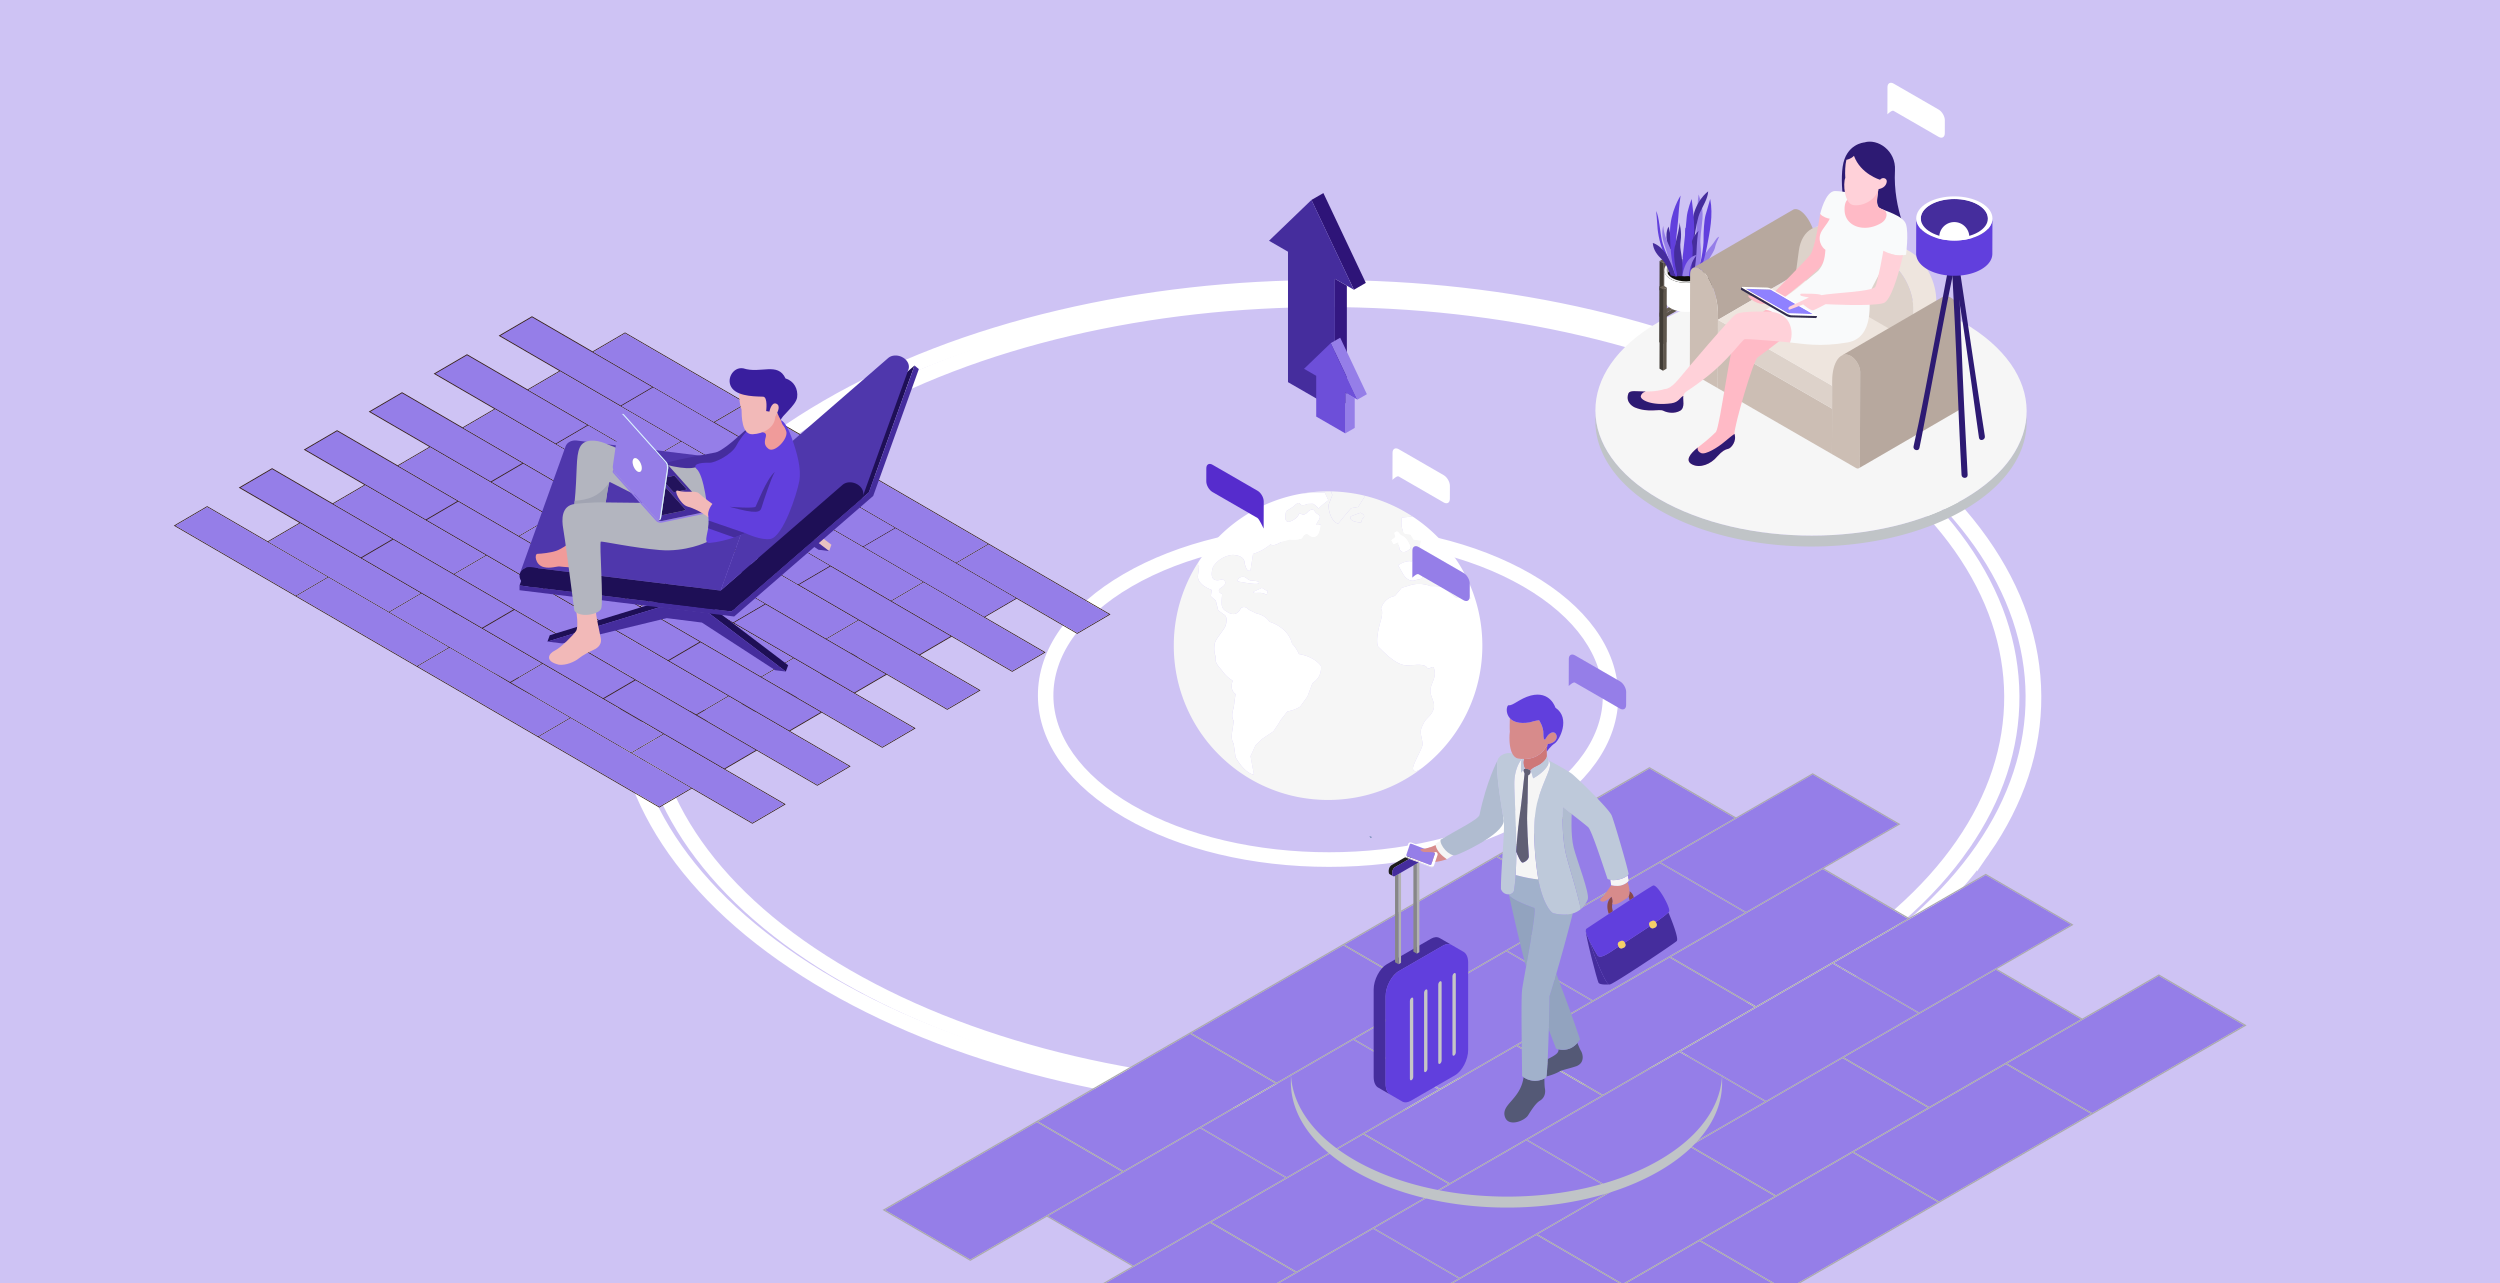 <svg xmlns="http://www.w3.org/2000/svg" width="302" height="155" fill="none"><rect width="100%" height="100%" fill="#808080" stroke="none"/><g clip-path="url(#a)"><path fill="#CEC3F4" d="M0 0h302v155H0z"/><path fill="#fff" stroke="#fff" stroke-miterlimit="10" stroke-width="1.574" d="M237.205 102.103c-4.129 5.944-10.214 11.277-18.084 15.851-7.872 4.575-17.059 8.117-27.307 10.528-9.899 2.327-20.365 3.508-31.111 3.508-10.744.001-21.224-1.18-31.149-3.508-10.275-2.412-19.502-5.953-27.424-10.526-7.924-4.574-14.068-9.908-18.263-15.852-4.052-5.742-6.125-11.808-6.16-18.032-.032-6.224 1.97-12.29 5.956-18.032 4.128-5.944 10.214-11.277 18.085-15.852 7.871-4.574 17.057-8.116 27.306-10.526 9.899-2.328 20.367-3.508 31.11-3.509 10.745 0 21.224 1.18 31.15 3.509 10.275 2.41 19.502 5.952 27.426 10.526 7.923 4.575 14.066 9.907 18.261 15.851 4.051 5.742 6.125 11.808 6.159 18.031.035 6.225-1.969 12.29-5.955 18.033ZM102.29 117.862c32.271 18.632 84.61 18.632 116.672-.001 32.061-18.632 31.889-48.948-.381-67.58-32.272-18.632-84.611-18.632-116.672 0s-31.891 48.95.381 67.581Z"/><path fill="#fff" stroke="#fff" stroke-miterlimit="10" stroke-width="1.623" d="M239.635 102.674c-4.259 6.132-10.537 11.634-18.657 16.352-8.119 4.719-17.598 8.373-28.17 10.861-10.213 2.401-21.01 3.618-32.096 3.619-11.084.001-21.896-1.217-32.135-3.619-10.6-2.488-20.119-6.141-28.293-10.859-8.174-4.719-14.512-10.222-18.84-16.354-4.18-5.923-6.318-12.181-6.355-18.602-.033-6.421 2.032-12.68 6.145-18.603 4.258-6.132 10.537-11.635 18.656-16.353 8.12-4.719 17.598-8.373 28.17-10.86 10.213-2.402 21.012-3.62 32.096-3.62s21.896 1.217 32.135 3.62c10.601 2.487 20.12 6.14 28.294 10.86 8.173 4.718 14.511 10.22 18.84 16.352 4.179 5.923 6.317 12.182 6.352 18.602.038 6.422-2.03 12.68-6.142 18.604Zm-139.186 16.258c33.292 19.221 87.288 19.222 120.364 0s32.9-50.5-.392-69.72c-33.294-19.223-87.29-19.222-120.366 0s-32.9 50.498.394 69.72Z"/><path fill="#fff" stroke="#fff" stroke-miterlimit="10" stroke-width="1.623" d="M194.676 84.072c.03 5.298-3.503 10.279-9.949 14.026-6.447 3.746-15.035 5.809-24.182 5.809s-17.757-2.063-24.245-5.81-10.079-8.727-10.108-14.024c-.031-5.298 3.504-10.28 9.949-14.026 6.448-3.747 15.035-5.809 24.182-5.809s17.758 2.063 24.246 5.81c6.488 3.745 10.078 8.727 10.107 14.024Zm-58.212 13.931c13.304 7.681 34.88 7.681 48.097 0 13.217-7.68 13.147-20.178-.157-27.86-13.305-7.68-34.881-7.68-48.098 0s-13.146 20.178.158 27.86Z"/><path fill="#F6F6F6" d="M171.475 92.997c-.011.035-.044.047-.069.066q-.665.486-1.37.91a18.53 18.53 0 0 1-9.819 2.659 15 15 0 0 1-1.082-.044c-.196-.016-.393-.026-.589-.047-.245-.026-.489-.06-.733-.09q-.449-.06-.893-.146a18.517 18.517 0 0 1-8.935-4.437 18.58 18.58 0 0 1-6.191-13.92q0-.522.029-1.043.036-.6.109-1.197a18.5 18.5 0 0 1 2.74-7.67q.032-.048.066-.096-.006.054-.014.108a.7.7 0 0 0-.004.176c.008.06.026.118.086.147.041.02.047.047.041.088-.047.348-.09.696-.138 1.044a1 1 0 0 0 .019.361c.044.19.137.355.258.505.147.183.326.332.522.462q.338.223.713.374l.101.04c.04.017.045.027.042.067l-.006.039q-.038.292-.08.585c-.01.065.003.11.056.155.156.13.306.269.461.402.049.042.079.09.095.154.08.329.165.656.246.985a.23.23 0 0 0 .087.135q.224.17.445.343.085.068.179.122.188.107.263.308a.9.9 0 0 1 .057.269q.011.236-.04.47c-.056.259-.145.504-.304.72q-.126.176-.25.353-.233.325-.463.65-.139.2-.251.412a1.1 1.1 0 0 0-.122.353q-.022.13-.037.263a2.76 2.76 0 0 0 .131 1.233.23.23 0 0 1 .011.125c-.049.255-.002.496.113.726q.09.177.209.332.128.164.26.322c.092.11.188.22.272.337.294.415.663.752 1.084 1.035.144.096.131.057.085.223-.063.22-.093.443-.071.672a1.05 1.05 0 0 0 .419.773c.029.018.035.045.03.076l-.008.049-.167 1.25a3 3 0 0 1-.094.481c-.023.069-.036.14-.052.21a2.4 2.4 0 0 0-.066.655c.01.175.039.346.156.489q.023.029.02.063l-.007.069-.055.41c-.026.178-.047.357-.079.535a6 6 0 0 0-.088.624c-.017.22-.013.44.031.657a.9.9 0 0 0 .16.388c.023.03.029.065.035.1l.216 1.522a.4.4 0 0 0 .053.156c.153.26.316.515.498.757.178.237.371.46.588.662.178.167.37.315.583.435.12.068.246.124.38.16q.044.01.087.014c.018.002.031-.012.029-.03l-.012-.079-.125-.678q-.124-.678-.251-1.355a.24.24 0 0 1 .019-.152l.538-1.184a.4.4 0 0 1 .078-.112q.33-.318.656-.639a1 1 0 0 1 .123-.099l1.26-.845a.4.4 0 0 0 .124-.123q.25-.377.501-.755c.094-.143.186-.287.265-.439a1 1 0 0 1 .085-.132l.448-.575q.144-.18.283-.366a.18.18 0 0 1 .129-.079q.014-.001.029-.006a5 5 0 0 0 .607-.166c.261-.09.513-.201.749-.346a.5.5 0 0 0 .157-.147q.364-.51.732-1.014a1 1 0 0 0 .12-.224q.261-.697.52-1.394a.4.4 0 0 1 .159-.201c.65-.447.933-1.079.929-1.854a.35.35 0 0 0-.091-.231 3.4 3.4 0 0 0-.796-.684 4.7 4.7 0 0 0-1.34-.559 3 3 0 0 0-.385-.079c-.048-.007-.078-.028-.095-.073q-.013-.031-.029-.062a5 5 0 0 0-.251-.47 2.7 2.7 0 0 0-.479-.61.17.17 0 0 1-.05-.093 3.382 3.382 0 0 0-1.076-1.696 4.6 4.6 0 0 0-1.577-.89.23.23 0 0 1-.13-.095 2 2 0 0 0-.359-.39 2.4 2.4 0 0 0-1.023-.507 1 1 0 0 1-.231-.08q-.379-.189-.76-.374a.4.4 0 0 1-.111-.08 1 1 0 0 0-.172-.147.7.7 0 0 0-.25-.113.5.5 0 0 0-.559.249 1.5 1.5 0 0 1-.189.275.9.9 0 0 1-.312.236.87.87 0 0 1-.578.042 1.6 1.6 0 0 1-.54-.255 1 1 0 0 0-.099-.064.96.96 0 0 1-.531-.842 6 6 0 0 1 .028-.886l.031-.283c.003-.033-.007-.056-.039-.072a2 2 0 0 1-.137-.078.6.6 0 0 1-.148-.128.274.274 0 0 1-.029-.33.45.45 0 0 1 .153-.163q.1-.065.196-.132.13-.09.236-.207a.7.7 0 0 0 .12-.18.32.32 0 0 0-.059-.365.7.7 0 0 0-.204-.152.14.14 0 0 0-.122-.012 2 2 0 0 1-.297.072 1.2 1.2 0 0 1-.421.01.56.56 0 0 1-.456-.386 1.223 1.223 0 0 1-.052-.438q.015-.257.081-.505c.09-.33.064-.282.269-.538a3.13 3.13 0 0 1 1.61-1.08c.26-.074.523-.126.796-.089.183.026.363.057.537.12.13.048.254.11.362.196a.8.8 0 0 1 .31.55c.026.234.091.458.182.674a1 1 0 0 0 .108.198q.045.065.109.114a.3.3 0 0 0 .126.053.23.23 0 0 0 .167-.044c.037-.026.035-.07.041-.107q.14-.885.277-1.771c.019-.123.017-.112.124-.147a6 6 0 0 0 1.937-1.07l.038-.032c.02-.016.04-.02.062-.003.109.088.232.096.364.075a1.6 1.6 0 0 0 .33-.096 3 3 0 0 0 .482-.246.5.5 0 0 1 .134-.06q.45-.13.897-.262a.4.4 0 0 1 .146-.015q.117.014.236.02c.187.007.374.004.56-.02q.265-.032.519-.11a.2.2 0 0 0 .131-.108 1.1 1.1 0 0 1 .175-.26.7.7 0 0 1 .141-.122.37.37 0 0 1 .392-.017q.084.045.149.112.036.04.084.067.109.059.227.095c.102.03.206.04.312.02a.6.6 0 0 0 .336-.21c.073-.086.127-.183.172-.285.131-.306.184-.629.21-.958.005-.062-.009-.07-.068-.044-.073.03-.146.06-.223.077-.032.007-.065.012-.098.007-.052-.009-.082-.043-.079-.096q.002-.04.015-.076a.7.7 0 0 1 .075-.16q.059-.097.121-.192.08-.119.139-.249a.5.5 0 0 0 .048-.2.29.29 0 0 0-.083-.213 1 1 0 0 0-.122-.101l-.177-.125a.8.8 0 0 1-.23-.254 1 1 0 0 0-.062-.088.32.32 0 0 0-.288-.12.5.5 0 0 0-.153.037.9.9 0 0 0-.3.203q-.061.065-.124.126a1 1 0 0 1-.274.19.45.45 0 0 1-.391-.002q-.052-.027-.105-.054-.035-.02-.071-.034-.087-.031-.136.045a.3.3 0 0 0-.04.08.9.9 0 0 1-.272.392 2.5 2.5 0 0 1-.833.476c-.191.07-.382-.025-.458-.215a1 1 0 0 1-.04-.141 1.3 1.3 0 0 1-.017-.295c.013-.17.036-.34.078-.505.03-.12.015-.101.117-.168l.678-.439a1 1 0 0 0 .154-.121q.135-.136.295-.246a.8.8 0 0 1 .228-.116c.101-.032.193 0 .241.094.049.096.135.14.239.152q.129.013.254-.013.17-.035.328-.102c.033-.014.066-.03.104-.03l.59-.019q.05-.002.092.027c.15.106.3.213.432.343.059.058.111.12.142.199q.004.005.019.014.04-.033.08-.07a10 10 0 0 1 1.034-.865l.039-.03.024-.017q.032-.025.015-.061l-.036-.081q-.157-.339-.317-.678c-.064-.136-.036-.124-.196-.13a17 17 0 0 0-1.448.02 14 14 0 0 0-.873.068c-.082.01-.163.014-.245.021.101-.029.206-.04.309-.055q.355-.051.712-.093c.166-.02.333-.032.499-.048.252-.025.504-.038.757-.049q.266-.011.531-.014.29-.002.58 0c.03 0 .059.005.089.007.02.104.049.206.098.299.049.095.036.176-.001.27-.136.338-.265.678-.399 1.017a.4.4 0 0 0-.029.192c.014.11.024.221.042.331.05.306.131.603.258.886.091.201.204.389.353.554q.166.185.383.305.04.02.079.039.046.024.079-.017l.044-.053q.106-.13.211-.26c.399-.495.806-.985 1.23-1.46a.28.28 0 0 1 .172-.1c.227-.034.453-.077.679-.115a.13.13 0 0 0 .095-.062q.064-.105.13-.208l.68-1.085c.206.042.407.1.609.157a18.5 18.5 0 0 1 5.032 2.282c.027.017.058.03.078.058-.11.024-.222.026-.333.038q-.352.036-.706.067l-.166.016c-.079.008-.086.016-.097.096l-.001.01c-.021.232-.03.465-.017.698.009.181.029.36.072.536.029.118.067.234.123.342a.8.8 0 0 0 .177.235c.036.032.074.05.123.056.175.023.351.05.527.071a.13.13 0 0 1 .108.07q.07.12.142.238.08.13.157.262.03.052.086.057l.03.004.488.065.263.038c.023.003.034.02.033.042q-.006.068-.016.137-.034.25-.069.497a.3.3 0 0 0 .024.182q.09.202.175.407l.027.063a.06.06 0 0 1-.008.066l-.023.032-.461.602a.3.3 0 0 1-.07.068l-.643.403a.13.13 0 0 1-.102.018 1.1 1.1 0 0 0-.392-.005c-.229.031-.448.1-.662.186a1 1 0 0 0-.08.038l-.352.197c-.09.05-.09.051-.041.14l.518.929q.159.282.391.504c.104.098.216.181.344.244a.96.96 0 0 0 .699.07l.123-.035q.345-.086.688-.173c.066-.017.07-.022.076-.085q.02-.206.043-.411c.026-.232.055-.463.1-.692q.016-.082.039-.163a.4.4 0 0 1 .029-.073c.016-.03.045-.03.06-.003a.1.1 0 0 1 .013.027c.01.043.043.062.08.079q.094.042.189.086l.842.385c.069.03.08.03.127-.023a.3.3 0 0 1 .108-.083q.068-.03.116.025a.2.2 0 0 1 .049.095q.037.12.039.242.004.163.003.325c0 .038.003.072.027.103.052.068.111.13.186.174a.35.35 0 0 0 .167.052.35.35 0 0 0 .244-.09.9.9 0 0 0 .157-.176c.025-.035.05-.07.085-.096q.075-.057.139.013.033.037.055.082.036.075.065.155.05.138.097.278.036.104.086.199a.4.4 0 0 0 .079.1.13.13 0 0 0 .138.022.2.2 0 0 0 .087-.061q.052-.06.1-.122c.042-.055.08-.112.123-.166a.6.6 0 0 1 .067-.072c.032-.027.065-.018.079.02q.018.061.03.124c.018.094.039.187.076.275q.114.27.394.36.127.037.261.042c.299.012.556.12.764.336a1.5 1.5 0 0 1 .236.326 2.4 2.4 0 0 1 .254.784q.002.037-.035.034l-.068-.013a3.3 3.3 0 0 0-.496-.07 6 6 0 0 0-.895-.007c-.03.003-.06 0-.089.004a.13.13 0 0 1-.1-.034q-.035-.03-.07-.054-.72-.552-1.436-1.106a.7.7 0 0 0-.207-.11q-.06-.02-.123-.037a3 3 0 0 0-.651-.096 6 6 0 0 0-.542 0 .45.45 0 0 1-.191-.032 3.4 3.4 0 0 0-.956-.221 3.7 3.7 0 0 0-.864.019 2.4 2.4 0 0 0-.376.075l-1.103.335a.3.3 0 0 0-.159.106c-.226.286-.464.562-.703.838a.26.26 0 0 1-.145.088 2.07 2.07 0 0 0-1.262.848 2.4 2.4 0 0 0-.274.533.28.28 0 0 0 .017.264c.054.09.071.189.074.292q.005.174-.018.344c-.027.195-.06.39-.117.578-.188.626-.344 1.261-.425 1.912a4 4 0 0 0-.032.844c.012.138.036.274.085.404a.3.3 0 0 0 .079.123c.309.3.614.603.933.891s.651.562 1.013.797c.224.146.457.273.705.371.31.123.629.183.963.157.285-.023.571-.034.856-.053.232-.016.465-.017.698.007.127.013.253.036.374.081a.57.57 0 0 1 .287.214l.019.023a.24.24 0 0 0 .255.087.8.8 0 0 0 .157-.056c.057-.026.113-.054.171-.076.141-.053.219-.016.263.13q.088.283.099.58c.006.213-.027.419-.09.621-.05.163-.115.321-.177.48a6 6 0 0 0-.196.557 1.7 1.7 0 0 0-.069.496 2 2 0 0 0 .09.532c.049.164.112.322.172.482.046.123.09.246.123.374.061.236.076.473.023.712a1.8 1.8 0 0 1-.257.594 2.6 2.6 0 0 1-.316.39q-.136.14-.272.284a2.3 2.3 0 0 0-.381.537q-.09.18-.175.363a2.4 2.4 0 0 0-.118.313 1.3 1.3 0 0 0-.056.535q.02.16.056.32.09.403.159.811a.8.8 0 0 1-.036.426q-.06.162-.126.32c-.125.293-.267.58-.406.866-.146.301-.293.602-.42.912a3 3 0 0 0-.138.4.7.7 0 0 0-.031.224.31.31 0 0 0 .291.293.6.6 0 0 0 .193-.031 1.3 1.3 0 0 0 .226-.098c.023-.015.046-.037.079-.028m-1.92-26.305c.105-.001.2-.028.291-.065q.156-.066.29-.165.114-.087.225-.176.05-.037.031-.095l-.007-.029a2.6 2.6 0 0 0-.552-1.076 1.4 1.4 0 0 0-.521-.394.5.5 0 0 1-.178-.136l-.13-.16a1 1 0 0 0-.117-.12.2.2 0 0 0-.097-.045.35.35 0 0 0-.289.097.14.14 0 0 0-.034.171c.036.082.059.167.08.253.037.144.044.116-.067.202q-.173.132-.345.264c-.057.043-.057.045-.026.104l.201.36.015.026c.02.03.031.032.067.018l.054-.024.355-.17c.112-.053.104-.049.126.067q.061.318.118.638a.6.6 0 0 0 .154.302.47.47 0 0 0 .356.153m-5.185-3.554c.036.003.049-.004.062-.044q.052-.168.1-.34a.2.2 0 0 1 .08-.118.5.5 0 0 0 .125-.124c.068-.1.068-.194.002-.294a.6.6 0 0 0-.108-.114 1.2 1.2 0 0 0-.226-.14.13.13 0 0 0-.112-.006c-.114.042-.23.08-.343.123q-.346.13-.69.263c-.143.057-.188.211-.106.341a.4.4 0 0 0 .049.062.86.86 0 0 0 .354.225c.264.083.535.131.813.166m-12.782 7.396c.134 0 .233.002.33-.018a.3.3 0 0 0 .119-.044.09.09 0 0 0 .036-.113.16.16 0 0 0-.067-.084.4.4 0 0 0-.126-.054q-.1-.026-.202-.04a8 8 0 0 0-.452-.04.87.87 0 0 1-.508-.189 3 3 0 0 0-.262-.192.5.5 0 0 0-.28-.076c-.039.002-.079 0-.118.004a.6.6 0 0 0-.354.133.9.9 0 0 0-.213.293c-.017.034-.011.052.023.075q.075.048.162.07c.079.024.16.035.241.048.372.062.743.132 1.118.178.196.024.392.045.553.05m1.543.89c.004-.043 0-.055-.031-.064a2 2 0 0 0-.122-.037.6.6 0 0 1-.179-.079q-.131-.086-.265-.169c-.106-.067-.089-.067-.204-.013-.232.108-.459.225-.696.322q-.073.031-.14.072a.4.4 0 0 0-.071.053c-.039.037-.032.071.015.091a.3.3 0 0 0 .096.021q.161.014.324.006.158-.007.314-.007c.242.001.475.048.694.157a1 1 0 0 0 .072.032c.041.014.068.002.09-.037q.008-.012.013-.026c.043-.11.064-.223.09-.322"/><path fill="#fff" d="M157.332 59.616q.123-.009.245-.02a17.077 17.077 0 0 1 2.321-.088c.161.005.132-.007.197.13l.316.677.037.081q.016.036-.016.06l-.023.02-.039.029a10 10 0 0 0-1.034.864q-.04.036-.08.07-.016-.01-.019-.014a.6.6 0 0 0-.143-.199 3.4 3.4 0 0 0-.431-.343.14.14 0 0 0-.092-.027l-.591.018c-.037.001-.07.017-.103.03-.107.044-.215.082-.328.103a.8.8 0 0 1-.255.013c-.104-.013-.189-.055-.239-.152-.048-.094-.139-.126-.241-.093a1 1 0 0 0-.227.115 2 2 0 0 0-.296.246 1 1 0 0 1-.153.121q-.34.219-.678.439c-.103.067-.088.047-.118.168a3 3 0 0 0-.077.506q-.01.148.017.294a.7.7 0 0 0 .039.142c.077.189.267.284.459.214.304-.11.589-.259.833-.476a.9.9 0 0 0 .271-.392.4.4 0 0 1 .04-.08q.05-.075.137-.044.035.013.071.034.052.027.105.053.194.091.391.002a1 1 0 0 0 .273-.19q.064-.061.124-.126a.9.9 0 0 1 .301-.202q.073-.03.153-.037a.33.33 0 0 1 .288.12 1 1 0 0 1 .062.088.8.8 0 0 0 .23.253q.088.064.177.125a1 1 0 0 1 .121.101q.087.089.084.214a.6.6 0 0 1-.048.2 1.5 1.5 0 0 1-.139.248l-.122.191a.7.7 0 0 0-.074.161.4.4 0 0 0-.016.077q-.001.08.08.095c.033.005.065 0 .097-.007.078-.016.151-.046.223-.077.06-.025.073-.017.068.044-.026.33-.079.652-.21.958q-.064.156-.172.286a.58.58 0 0 1-.648.189 1.3 1.3 0 0 1-.226-.095.3.3 0 0 1-.084-.067.6.6 0 0 0-.149-.112.37.37 0 0 0-.392.017.7.7 0 0 0-.141.122q-.106.12-.175.26c-.029.06-.072.088-.132.108a3 3 0 0 1-.519.11 3.3 3.3 0 0 1-.56.02q-.118-.006-.235-.02a.4.4 0 0 0-.146.015q-.448.133-.898.262a.6.6 0 0 0-.134.06 3 3 0 0 1-.482.246 1.6 1.6 0 0 1-.33.096c-.131.022-.255.013-.363-.075-.022-.018-.042-.013-.062.004l-.038.03a6 6 0 0 1-1.937 1.072c-.106.034-.105.023-.125.146q-.137.885-.277 1.772c-.006.038-.003.08-.04.106a.23.23 0 0 1-.168.044.3.3 0 0 1-.126-.053.5.5 0 0 1-.108-.114 1 1 0 0 1-.109-.198 2.5 2.5 0 0 1-.181-.673.8.8 0 0 0-.31-.55 1.3 1.3 0 0 0-.362-.197 2.6 2.6 0 0 0-.537-.12c-.274-.037-.537.015-.796.09a3.14 3.14 0 0 0-1.61 1.08c-.206.255-.18.207-.269.538a2.4 2.4 0 0 0-.081.504q-.011.183.029.362.01.04.022.076.115.326.457.386c.141.026.281.014.421-.01q.152-.024.296-.071a.15.15 0 0 1 .123.01c.075.042.146.088.204.153q.144.165.059.365a.7.7 0 0 1-.12.18 1.4 1.4 0 0 1-.236.208q-.098.068-.197.13a.44.44 0 0 0-.152.164.274.274 0 0 0 .028.33.6.6 0 0 0 .149.129q.067.04.137.077.045.023.038.072l-.03.284c-.03.294-.044.59-.028.885.02.376.194.661.53.842q.052.028.099.064c.165.116.343.207.541.255s.39.043.578-.041a.95.95 0 0 0 .312-.236 1.5 1.5 0 0 0 .189-.276c.11-.201.335-.3.559-.249.091.02.173.062.249.114q.094.064.172.147.048.049.111.08.38.184.761.373.11.053.231.08c.38.09.723.256 1.023.507q.206.17.358.39a.23.23 0 0 0 .131.096 4.6 4.6 0 0 1 1.576.89 3.37 3.37 0 0 1 1.076 1.695.18.18 0 0 0 .051.094c.194.176.342.388.478.61q.138.227.252.47.015.03.029.062.023.064.094.072.195.029.386.08c.474.12.924.3 1.34.558q.451.279.796.684a.35.35 0 0 1 .09.231c.004.775-.279 1.408-.928 1.854a.4.4 0 0 0-.159.201c-.171.466-.347.928-.52 1.394a1 1 0 0 1-.121.224q-.367.506-.732 1.014a.5.5 0 0 1-.156.147 4 4 0 0 1-.749.346 5 5 0 0 1-.607.166l-.029.006a.18.18 0 0 0-.129.08q-.14.183-.284.366-.222.287-.448.575a1 1 0 0 0-.085.132 6 6 0 0 1-.264.438q-.25.378-.502.755a.4.4 0 0 1-.124.124q-.63.421-1.26.845a1 1 0 0 0-.122.099l-.656.639a.4.4 0 0 0-.079.112q-.267.592-.538 1.183a.23.23 0 0 0-.018.152q.126.678.251 1.355l.125.679.012.078c.002.018-.011.033-.03.03a1 1 0 0 1-.086-.015 1.7 1.7 0 0 1-.381-.159 3 3 0 0 1-.582-.434 5 5 0 0 1-.588-.663 8 8 0 0 1-.499-.756.4.4 0 0 1-.053-.157q-.107-.76-.216-1.52a.2.2 0 0 0-.035-.102.9.9 0 0 1-.159-.388 2.4 2.4 0 0 1-.032-.657c.016-.21.051-.417.088-.624.032-.177.054-.356.079-.535l.056-.41.007-.069a.1.1 0 0 0-.02-.063c-.117-.142-.146-.313-.157-.489-.013-.221.02-.44.066-.655q.02-.106.053-.21c.051-.157.072-.32.093-.482l.168-1.25.008-.048c.005-.031-.001-.059-.031-.076l-.015-.012a1.05 1.05 0 0 1-.403-.76 1.8 1.8 0 0 1 .07-.673c.047-.166.059-.127-.084-.223a4.1 4.1 0 0 1-1.085-1.034c-.083-.118-.179-.227-.271-.338a12 12 0 0 1-.26-.321 2 2 0 0 1-.209-.333 1.1 1.1 0 0 1-.113-.726.22.22 0 0 0-.011-.125 2.8 2.8 0 0 1-.132-1.233c.009-.087.025-.175.038-.263.018-.125.063-.24.121-.353q.113-.215.251-.411.23-.326.463-.65.123-.178.251-.354a1.8 1.8 0 0 0 .303-.72q.051-.233.041-.47a.9.9 0 0 0-.057-.269.6.6 0 0 0-.264-.308 1.5 1.5 0 0 1-.178-.121q-.222-.173-.445-.343a.22.22 0 0 1-.088-.136c-.08-.328-.166-.655-.245-.984a.28.28 0 0 0-.096-.155c-.154-.133-.304-.27-.46-.402-.052-.044-.066-.09-.057-.155q.043-.292.08-.585l.006-.039c.004-.04-.001-.05-.041-.067l-.101-.04a4 4 0 0 1-.714-.374 2.4 2.4 0 0 1-.522-.462 1.25 1.25 0 0 1-.257-.504 1 1 0 0 1-.02-.362c.049-.348.092-.696.138-1.044.006-.04 0-.068-.04-.088-.059-.029-.078-.087-.086-.147a.6.6 0 0 1 .004-.176l.014-.108q.023-.043.049-.085a18.7 18.7 0 0 1 2.324-2.9 18.6 18.6 0 0 1 8.68-5.02q.663-.17 1.336-.29c.063-.014.132-.021.2-.03M171.476 92.997c-.033-.009-.057.013-.082.026a1.4 1.4 0 0 1-.225.098.6.6 0 0 1-.194.031.31.31 0 0 1-.291-.293.8.8 0 0 1 .031-.224c.036-.137.085-.269.138-.4.127-.31.274-.611.42-.912.139-.287.281-.572.406-.865q.066-.16.126-.322a.8.8 0 0 0 .036-.425 16 16 0 0 0-.159-.812 3 3 0 0 1-.056-.32 1.3 1.3 0 0 1 .056-.534q.048-.161.118-.313.084-.183.175-.364c.099-.198.23-.374.381-.536q.136-.144.272-.285c.116-.122.225-.248.316-.39.119-.182.209-.379.257-.593a1.5 1.5 0 0 0-.023-.712 4 4 0 0 0-.123-.374c-.06-.16-.123-.319-.172-.482a2 2 0 0 1-.09-.532q-.002-.254.069-.496c.054-.19.124-.374.196-.557.062-.159.128-.317.177-.48.063-.202.096-.408.09-.62a2.2 2.2 0 0 0-.099-.582c-.044-.144-.122-.181-.263-.13q-.086.036-.171.076a1 1 0 0 1-.157.057.24.24 0 0 1-.255-.087l-.018-.023a.57.57 0 0 0-.288-.214 1.5 1.5 0 0 0-.374-.082 4 4 0 0 0-.698-.006c-.285.019-.571.03-.855.052a2.1 2.1 0 0 1-.963-.156 4 4 0 0 1-.705-.37 8 8 0 0 1-1.014-.798c-.319-.288-.624-.592-.933-.89a.3.3 0 0 1-.079-.124 1.4 1.4 0 0 1-.084-.404 4 4 0 0 1 .031-.844c.081-.65.238-1.285.425-1.912.058-.189.09-.383.117-.578a2 2 0 0 0 .018-.344.6.6 0 0 0-.074-.292.28.28 0 0 1-.017-.264c.071-.189.159-.368.274-.534a2.08 2.08 0 0 1 1.262-.847.26.26 0 0 0 .146-.089c.239-.275.476-.55.702-.838a.3.3 0 0 1 .159-.105q.552-.165 1.103-.335a3.69 3.69 0 0 1 1.241-.095c.328.032.648.099.956.222a.4.4 0 0 0 .191.032q.27-.012.541 0c.221.01.439.038.652.096q.06.018.122.037a.7.7 0 0 1 .207.11q.717.554 1.436 1.106.036.026.07.053a.13.13 0 0 0 .1.034l.089-.003c.298-.023.597-.014.895.008.167.012.333.032.497.07l.067.011c.025.004.038-.01.035-.033l-.014-.088a2.4 2.4 0 0 0-.24-.696 1.5 1.5 0 0 0-.236-.326 1.08 1.08 0 0 0-.764-.336 1 1 0 0 1-.261-.043.61.61 0 0 1-.394-.36 1.5 1.5 0 0 1-.076-.274c-.009-.041-.016-.083-.03-.124-.013-.038-.047-.047-.079-.02a.4.4 0 0 0-.067.071q-.062.084-.123.167a2 2 0 0 1-.1.122.2.2 0 0 1-.087.061.13.13 0 0 1-.138-.021.3.3 0 0 1-.078-.101 1 1 0 0 1-.086-.199q-.048-.14-.098-.279a2 2 0 0 0-.065-.154.4.4 0 0 0-.054-.082q-.064-.07-.14-.013c-.035.026-.06.06-.085.096a.8.8 0 0 1-.157.175.36.36 0 0 1-.244.09.35.35 0 0 1-.167-.05.6.6 0 0 1-.186-.175c-.024-.032-.027-.066-.027-.103q0-.162-.003-.325a.9.9 0 0 0-.039-.242.25.25 0 0 0-.049-.095q-.048-.055-.116-.026a.3.3 0 0 0-.108.084c-.047.054-.058.055-.127.022q-.42-.193-.842-.384-.094-.044-.189-.086c-.037-.017-.07-.036-.08-.08q-.005-.013-.013-.026c-.016-.028-.044-.027-.059.003a.3.3 0 0 0-.03.073 2 2 0 0 0-.039.163c-.045.229-.074.46-.1.692q-.022.206-.042.411c-.007.063-.011.068-.077.084q-.343.088-.688.174-.061.016-.123.034a.97.97 0 0 1-.699-.069 1.4 1.4 0 0 1-.344-.245 2.2 2.2 0 0 1-.39-.503l-.519-.93c-.049-.088-.049-.089.041-.139q.175-.1.353-.197.04-.021.079-.038a2.8 2.8 0 0 1 .662-.186c.13-.017.261-.024.392.005q.055.013.102-.018.32-.203.643-.403a.3.3 0 0 0 .07-.068l.461-.602.024-.032a.06.06 0 0 0 .007-.066l-.027-.063q-.085-.204-.175-.407a.3.3 0 0 1-.024-.182 43 43 0 0 0 .085-.635q.002-.035-.033-.041l-.263-.038-.488-.065q-.014 0-.03-.004a.11.11 0 0 1-.086-.057q-.077-.132-.157-.262-.073-.12-.141-.237a.13.13 0 0 0-.109-.07c-.176-.022-.351-.05-.527-.072a.2.2 0 0 1-.122-.056.8.8 0 0 1-.178-.235 1.5 1.5 0 0 1-.123-.342 3 3 0 0 1-.072-.536 5 5 0 0 1 .017-.699l.001-.01c.011-.08.018-.087.097-.095l.166-.016c.236-.023.471-.042.706-.067.111-.012.223-.013.333-.038.033.008.057.03.085.048a18.6 18.6 0 0 1 2.795 2.268 18.6 18.6 0 0 1 5.099 9.136 18.5 18.5 0 0 1 .413 2.793 18.6 18.6 0 0 1-.068 3.451 18.7 18.7 0 0 1-.781 3.633 18.647 18.647 0 0 1-6.347 9.022q-.09.067-.183.132l-.035.021h.003l-.023.02.003-.002a.07.07 0 0 0-.042.023l.003-.002c-.032.013-.069.02-.081.06z"/><path fill="#F6F6F6" d="m164.913 59.898-.68 1.084q-.067.105-.131.209a.12.12 0 0 1-.094.061c-.227.039-.453.081-.679.116a.27.27 0 0 0-.173.099c-.424.475-.829.965-1.229 1.461l-.212.26-.044.053q-.032.039-.079.016-.041-.019-.079-.039a1.5 1.5 0 0 1-.383-.304 2.1 2.1 0 0 1-.352-.554 3.5 3.5 0 0 1-.258-.886c-.018-.11-.028-.221-.043-.332a.4.4 0 0 1 .03-.192c.134-.338.262-.679.398-1.016.038-.094.051-.176.001-.27a1.1 1.1 0 0 1-.098-.3c.151-.006.301 0 .453.009q.27.013.54.032.279.02.558.05.273.029.547.064a17.42 17.42 0 0 1 1.913.355q.045.01.094.024M171.474 92.998c.012-.04.048-.048.08-.06a.1.1 0 0 1-.08.06M171.611 92.9l.035-.022q-.013.02-.035.021"/><path fill="#F6F6F6" d="M171.552 92.94a.07.07 0 0 1 .043-.024q-.015.026-.043.023"/><path fill="#F6F6F6" d="m171.591 92.918.023-.021q-.005.017-.023.021"/><path fill="#fff" d="M169.556 66.692a.46.46 0 0 1-.354-.155.6.6 0 0 1-.155-.302 45 45 0 0 0-.118-.638c-.023-.116-.014-.12-.126-.066l-.355.17-.054.023c-.035.015-.047.012-.067-.018l-.014-.025-.202-.361c-.032-.057-.031-.061.026-.104l.345-.263c.111-.087.104-.058.068-.203a1.6 1.6 0 0 0-.081-.252.14.14 0 0 1 .035-.172.35.35 0 0 1 .288-.097.2.2 0 0 1 .097.045.7.7 0 0 1 .117.12q.065.08.131.16a.5.5 0 0 0 .178.136c.206.088.375.227.521.395.271.313.448.676.552 1.075q.002.015.006.029.019.058-.03.096-.113.088-.225.175a1.4 1.4 0 0 1-.29.165.8.8 0 0 1-.293.067"/><path fill="#F6F6F6" d="M164.37 63.138a4.6 4.6 0 0 1-.812-.165.9.9 0 0 1-.354-.225.4.4 0 0 1-.049-.062c-.083-.13-.037-.285.106-.341q.343-.135.69-.263c.113-.043.229-.08.343-.123a.13.13 0 0 1 .112.006c.08.04.157.083.226.14a.5.5 0 0 1 .108.114c.066.1.066.195-.002.294a.5.5 0 0 1-.125.124.2.2 0 0 0-.08.119 10 10 0 0 1-.101.34c-.013.038-.026.044-.062.042"/><path fill="#fff" d="M151.588 70.534a6 6 0 0 1-.552-.049c-.375-.045-.746-.116-1.119-.178-.08-.014-.162-.023-.241-.047a.6.6 0 0 1-.162-.07c-.033-.023-.039-.042-.023-.076a.9.9 0 0 1 .214-.292.6.6 0 0 1 .353-.133q.059-.004.118-.004a.5.5 0 0 1 .281.076q.07.046.137.096.063.046.125.096a.86.86 0 0 0 .508.188q.226.014.451.04c.069.008.136.025.203.04q.066.015.126.055.046.03.066.083a.09.09 0 0 1-.035.113.3.3 0 0 1-.119.044c-.097.019-.196.018-.331.018M153.131 71.424c-.025.099-.047.212-.087.32l-.013.025c-.023.039-.049.05-.09.037a.4.4 0 0 1-.072-.031 1.54 1.54 0 0 0-.694-.157q-.158 0-.314.006a2.4 2.4 0 0 1-.324-.006.3.3 0 0 1-.096-.02c-.047-.02-.054-.056-.015-.092a.3.3 0 0 1 .071-.053 1 1 0 0 1 .14-.072c.237-.097.463-.214.696-.322.116-.054.098-.054.204.013q.134.083.265.17a.5.5 0 0 0 .179.078q.06.016.122.037c.028.012.033.023.028.067"/><path fill="#562CCD" d="M146.472 56.142c-.411-.237-.748-.046-.749.427l-.004 1.575c-.002.472.334 1.053.745 1.29l5.439 3.14c.206.12.719 1.222.745 1.279l.006-1.705.004-1.575c.002-.473-.334-1.054-.745-1.29z"/><path fill="#957EE8" d="M171.367 66.075c-.411-.237-.749-.045-.75.428l-.004 1.573-.005 1.705c.027-.027.543-.535.749-.416l5.436 3.14c.411.236.748.044.75-.428l.004-1.573c.002-.473-.333-1.053-.744-1.29zM209.571 98.826l-9.103 5.256-.147.085-9.104 5.256-10.308-5.991 18.354-10.597zM191.071 109.509l-9.103 5.256-.147.085-9.104 5.255-10.31-5.991 18.355-10.597zM211.068 110.243l9.105-5.256 10.309 5.99-9.104 5.257-.147.084-9.103 5.257-10.31-5.991 9.104-5.256zM172.57 120.19l-9.105 5.256-.146.084-9.104 5.257-10.309-5.991 18.354-10.597zM202.73 127l-9.104 5.256-10.309-5.99 9.104-5.257.147-.084 9.104-5.256 10.308 5.99-9.103 5.256zM231.978 122.395l9.104-5.257 10.31 5.992-2.04 1.177-7.065 4.078-.044.027-.102.059-6.344 3.662-2.76 1.593-10.309-5.991 9.103-5.256zM260.787 117.873l10.309 5.991-18.354 10.597-10.309-5.99 9.25-5.341zM154.068 130.872l-9.104 5.256-.146.085-9.104 5.255-10.309-5.99 18.354-10.597zM174.066 131.606l9.104-5.256 10.309 5.991-9.103 5.256-.148.085-9.103 5.256-10.309-5.992 9.104-5.255zM213.477 133.076l9.105-5.256 10.308 5.991-9.103 5.256-.147.084-9.104 5.257-10.309-5.991 9.104-5.256zM233.182 133.811l9.105-5.256 10.308 5.99-18.354 10.598-10.309-5.992 9.104-5.255zM135.567 141.553l-9.251 5.341-9.103 5.256-10.31-5.991 18.355-10.596zM155.565 142.289l9.104-5.257 10.309 5.991-9.104 5.256-.147.085-9.104 5.256-10.308-5.991 9.103-5.256zM194.976 143.758l9.103-5.256 10.31 5.991-9.104 5.256-.147.085-9.104 5.256-10.309-5.991 9.104-5.256zM214.682 144.493l9.104-5.256 10.307 5.99-18.354 10.597-10.308-5.99 9.104-5.256zM146.168 147.713l10.309 5.992-9.25 5.34-9.105 5.257-10.308-5.992 9.103-5.256zM167.224 159.78l9.104-5.256.146-.084 9.105-5.256 10.309 5.99-9.104 5.256-.147.085-6.527 3.769-2.576 1.487zM196.18 155.174l9.104-5.256 10.309 5.991-18.355 10.597-10.308-5.991 9.104-5.256z"/><path fill="#AAA" d="m106.611 146.159 10.6 6.16 9.251-5.341 10.309 5.992-9.251 5.341 10.6 6.16 9.251-5.341 10.31 5.992-9.251 5.34 10.6 6.161 9.251-5.341 10.455 6.076 18.501-10.682 18.501-10.682 18.501-10.682 18.501-10.682 18.648-10.766-10.6-6.161-9.251 5.341-10.31-5.991 9.251-5.341-10.6-6.16-9.251 5.34-10.309-5.991 9.251-5.34-10.601-6.161-9.251 5.34-10.455-6.075-18.501 10.682-18.501 10.682-18.501 10.682-18.501 10.682zm28.956-4.606-9.251 5.341-9.103 5.256-10.309-5.991 18.353-10.597zm44.543 22.731-2.576 1.487-10.31-5.991 9.104-5.256.147-.085 9.104-5.256 10.31 5.991-9.104 5.256-.146.085zm-33.795-16.655 9.103-5.256.147-.085 9.104-5.256 10.309 5.991-9.103 5.256-.147.085-9.104 5.256zm38.206-9.948 9.104-5.255.147-.086 9.104-5.255 10.309 5.991-9.104 5.256-.147.084-9.104 5.256zm27.459-16.022-9.103 5.256-.147.085-9.104 5.256-10.309-5.991 9.104-5.256.146-.085 9.105-5.256zm-47.164 15.288 9.103-5.256.147-.085 9.104-5.256 10.309 5.991-9.103 5.256-.147.085-9.104 5.256zm-1.205-11.417 9.104-5.255.147-.085 9.104-5.256 10.31 5.992-9.104 5.256-.147.085-9.104 5.256zm47.165-15.287-9.104 5.256-.147.085-9.104 5.256-10.31-5.992 9.105-5.255.146-.085 9.104-5.256zm20.909 12.151-9.104 5.256-.146.085-9.105 5.256L203.021 127l9.104-5.256.147-.085 9.104-5.256zm1.206 11.417-9.104 5.256-.146.085-9.105 5.256-10.309-5.991 9.103-5.256.147-.085 9.104-5.256zm-18.502 10.681-9.103 5.256-.147.085-9.104 5.256-10.31-5.991 9.104-5.256.146-.085 9.104-5.256zm-48.369 3.871 9.104-5.256.147-.085 9.104-5.256 10.309 5.992-9.104 5.256-.147.084-9.104 5.256zm-20.911-12.151 9.105-5.256.146-.084 9.105-5.256 10.309 5.992-9.104 5.255-.147.086-9.104 5.255zm8.96-5.341-9.105 5.256-.146.085-9.104 5.256-10.308-5.991 18.354-10.597zm18.501-10.682-9.105 5.256-.146.085-9.104 5.256-10.309-5.991 18.354-10.597zm18.501-10.681-9.105 5.256-.146.085-9.104 5.256-10.309-5.991 18.354-10.597zm18.501-10.681-9.104 5.255-.147.085-9.103 5.256-10.309-5.991 18.354-10.597zm19.706.734-9.105 5.256-.146.084-9.104 5.256-10.31-5.991 9.104-5.256.147-.084 9.104-5.256zm1.204 11.417-9.104 5.255-.147.086-9.103 5.255-10.31-5.991 9.105-5.256.146-.085 9.104-5.256zm19.705.734-9.104 5.256-.147.084-9.104 5.256-10.309-5.991 9.104-5.256.147-.084 9.104-5.256zm1.205 11.417-2.04 1.178-7.065 4.078-.044.026-.102.059-6.345 3.663-2.759 1.593-10.31-5.991 9.103-5.256.147-.085 9.104-5.256zm19.704.735-18.354 10.597-10.309-5.991 9.251-5.341 9.104-5.255zm-18.501 10.681-18.354 10.597-10.309-5.991 9.104-5.255.146-.086 9.105-5.255zm-18.501 10.682-18.354 10.597-10.309-5.991 9.104-5.256.146-.085 9.105-5.255zm-18.502 10.682-18.354 10.597-10.308-5.991 9.103-5.256.147-.085 9.104-5.256zm-47.164 15.288 9.104-5.256.147-.085 9.104-5.256 10.308 5.991-18.354 10.596zm-10.601-5.991 9.251-5.341 10.309 5.991-9.251 5.341-4.63 2.674-4.474 2.583-10.31-5.992zm-10.309-6.161 9.104-5.256 9.251-5.341 10.31 5.992-9.251 5.341-9.104 5.255zm-10.601-5.99 9.251-5.341 10.309 5.991-9.25 5.341-9.104 5.256-10.309-5.991zm-10.308-6.161 9.104-5.256 9.251-5.341 10.309 5.992-9.251 5.341-9.104 5.255z"/><path fill="#957EE8" d="m241.083 116.969-.147.084-9.104 5.257-10.309-5.992 9.104-5.256.146-.085 9.105-5.256 10.309 5.991zM222.583 127.65l-.147.085-9.104 5.256-10.31-5.99 9.104-5.257.147-.084 9.104-5.257 10.309 5.991zM193.625 132.425l.146-.084 9.104-5.257 10.31 5.992-9.104 5.255-.147.086-9.103 5.255-10.31-5.991zM175.27 143.023l9.104-5.256 10.31 5.991-9.104 5.256-.147.085-9.104 5.256-10.309-5.992 9.104-5.255zM165.873 148.448l10.309 5.991-9.25 5.34-9.104 5.257-10.31-5.991 9.104-5.256zM220.174 104.817l-.147.085-9.104 5.256-10.31-5.991 9.104-5.256.147-.085 9.104-5.256 10.31 5.991zM201.671 115.498l-.146.086-9.104 5.255-10.309-5.991 9.104-5.256.147-.085 9.103-5.256 10.309 5.992zM172.715 120.274l.147-.085 9.104-5.255 10.309 5.99-9.104 5.257-.147.084-9.104 5.257-10.308-5.992zM154.36 130.871l9.104-5.256 10.31 5.99-9.104 5.257-.147.084-9.104 5.257-10.31-5.991 9.105-5.257zM144.963 136.296l10.309 5.992-9.25 5.341-9.104 5.255-10.309-5.99 9.104-5.257z"/><path fill="#C0C4C7" d="M208.036 129.54q-.001.145-.007.292l-.01.197q-.004.085-.011.171-.008.099-.018.197l-.019.169-.027.199a5 5 0 0 1-.06.368 8 8 0 0 1-.074.362l-.038.167-.053.199-.045.162-.062.203q-.024.08-.05.158-.036.104-.074.21l-.052.148q-.06.156-.124.309l-.021.054q-.077.182-.161.361l-.054.111q-.06.125-.122.249l-.074.139q-.058.11-.118.219l-.074.127-.145.246-.09.143-.147.227q-.05.074-.1.147-.076.112-.156.223l-.105.146-.173.227-.116.15-.058.072a10 10 0 0 1-.211.255l-.038.045q-.124.144-.253.287l-.063.07q-.114.125-.232.248l-.044.047a11 11 0 0 1-.348.349q-.125.122-.252.242-.026.024-.051.047l-.161.145q-.096.089-.196.177l-.166.142q-.1.086-.202.171-.086.072-.175.142-.102.083-.208.167-.09.072-.184.142-.105.082-.214.163l-.193.141-.22.158q-.1.07-.201.139a13 13 0 0 1-.437.294l-.235.153-.216.135-.242.15q-.191.117-.389.231a24 24 0 0 1-.765.425q-.231.123-.467.245l-.158.081q-.306.154-.617.301l-.11.05a32 32 0 0 1-1.378.602q-.325.132-.655.258l-.164.061q-.26.097-.523.19-.098.035-.197.069-.315.11-.636.215l-.049.016a30 30 0 0 1-1.167.355l-.218.061q-.186.053-.374.103l-.247.065q-.174.046-.352.09-.129.033-.259.063l-.344.083-.268.061q-.17.038-.34.075l-.275.058-.338.07-.28.055-.338.063-.244.043q-.286.05-.573.098l-.179.029q-.369.059-.738.11l-.158.021-.599.078-.226.026q-.309.037-.619.068l-.143.015q-.336.033-.672.062l-.111.008q-.282.024-.565.043-.117.007-.235.015a63 63 0 0 1-.709.039l-.422.018-.279.009-.356.01-.291.006q-.18.004-.359.004l-.289.002-.364-.001-.283-.001-.373-.007-.276-.006q-.172-.005-.343-.012l-.29-.01-.349-.017q-.141-.006-.284-.014l-.355-.021-.277-.018-.366-.027-.264-.02-.383-.035q-.123-.01-.245-.023l-.434-.045-.192-.02a32 32 0 0 1-.696-.084 32 32 0 0 1-.548-.074l-.151-.022q-.242-.035-.48-.073l-.232-.038q-.198-.03-.396-.066-.129-.022-.257-.046l-.368-.067q-.133-.024-.267-.052-.176-.034-.353-.07l-.251-.053q-.203-.042-.404-.088l-.255-.058q-.2-.046-.397-.093l-.249-.06-.413-.105-.222-.057-.506-.139-.12-.033q-.361-.104-.718-.214l-.192-.059q-.288-.09-.573-.186l-.158-.052a30 30 0 0 1-1.401-.511l-.215-.084-.225-.091-.29-.12q-.112-.047-.224-.096l-.285-.124-.22-.098-.284-.13-.214-.1q-.144-.068-.284-.137l-.206-.101-.291-.148-.191-.098q-.16-.084-.317-.169l-.156-.084a21 21 0 0 1-.464-.262c-5.136-2.965-7.701-6.857-7.689-10.742l-.004 1.321c-.011 3.886 2.554 7.779 7.689 10.743q.23.132.465.261l.155.085q.157.086.318.17.094.05.189.097.146.075.293.148l.205.101.284.137.214.101.283.13.22.098.286.125.224.095.289.12.225.091.106.043.11.041q.274.108.555.211l.152.058q.345.125.693.243l.158.052q.286.094.574.186l.191.06q.357.11.719.213l.012.004.106.029q.252.072.508.14l.222.058q.206.054.413.105l.248.06q.198.048.397.094l.254.057q.202.046.405.088l.163.035.087.017.355.07a21 21 0 0 0 .634.119q.128.024.257.046l.395.066q.117.019.232.039.242.037.486.072l.137.021.009.001q.287.04.574.077l.047.007q.312.04.625.074.099.011.199.021.214.024.427.044l.245.023.382.035.025.002.24.018q.182.016.366.028l.279.018.352.021q.143.008.287.014.173.009.346.016.144.005.29.009l.344.012.061.001.212.004.375.007.282.002h.365l.289-.001.359-.005.291-.006.357-.009.138-.004q.07-.002.14-.006l.424-.018.261-.013.446-.026.234-.015q.283-.02.566-.042l.109-.009q.337-.028.673-.062l.035-.003.109-.012q.31-.032.619-.068.114-.013.225-.027a39 39 0 0 0 1.496-.209l.178-.03q.288-.046.574-.097l.12-.021.124-.023.337-.064.281-.054a41 41 0 0 0 .613-.128q.17-.037.339-.076l.269-.06.343-.083.26-.063.352-.091.246-.064.375-.103.218-.061q.23-.066.458-.135l.128-.038q.291-.089.581-.182l.008-.003.04-.014a32 32 0 0 0 1.356-.474l.164-.061q.33-.127.655-.258.066-.028.131-.054.264-.11.525-.222l.19-.084a32 32 0 0 0 1.258-.593l.158-.08q.236-.12.467-.245l.173-.093q.3-.163.591-.332l.318-.187.072-.045q.123-.074.242-.149.11-.067.217-.136l.233-.152.21-.138.226-.156.203-.14.218-.158q.099-.07.194-.141l.214-.163.185-.142q.105-.083.206-.167l.176-.142q.102-.085.202-.171l.167-.143.196-.176q.07-.062.138-.124l.023-.021.051-.048a12 12 0 0 0 .321-.309q.143-.14.279-.281l.044-.047q.118-.123.232-.248l.063-.07q.129-.143.253-.287l.038-.046q.109-.127.211-.255l.057-.072q.022-.025.042-.052l.074-.097.173-.228a18 18 0 0 0 .261-.367l.1-.147.147-.227.09-.143q.074-.123.145-.246l.059-.1.016-.028.118-.219.074-.138q.062-.124.123-.25l.053-.109q.084-.18.16-.361l.022-.054a10 10 0 0 0 .129-.321q.024-.069.047-.136.04-.105.075-.211l.05-.157q.033-.102.062-.203.023-.082.044-.163.029-.099.053-.198l.039-.167q.022-.098.043-.196l.008-.035.023-.13.036-.2.024-.168.027-.198.018-.17.019-.197.011-.17q.006-.099.009-.197l.004-.064q.003-.114.003-.229zM244.818 49.685q0 .145-.007.292-.004.098-.009.197-.005.085-.011.17l-.019.198-.018.17-.027.198-.024.169-.036.2-.031.165q-.02.098-.043.196l-.039.167a5 5 0 0 1-.053.199q-.02.081-.044.162l-.062.203-.05.157q-.036.105-.074.21-.026.075-.053.15-.058.154-.123.308l-.022.054q-.076.181-.16.361l-.054.11-.123.25q-.036.069-.073.139l-.118.218-.074.128-.145.246-.091.143a8 8 0 0 1-.246.374 11 11 0 0 1-.434.596l-.117.15-.057.071q-.103.13-.211.256l-.038.045q-.124.144-.253.287l-.063.07q-.114.125-.232.248l-.044.047q-.137.142-.279.281l-.069.068q-.125.121-.252.241-.026.025-.052.048l-.16.145-.196.177-.166.142q-.1.086-.202.17l-.175.142q-.102.085-.208.168-.09.072-.184.142-.106.082-.214.163l-.193.14q-.109.08-.221.16l-.2.138-.228.157-.209.137-.235.153-.216.135-.242.15q-.192.117-.39.231a25 25 0 0 1-.591.332l-.173.093q-.231.123-.467.245l-.158.08a30 30 0 0 1-.728.352q-.263.123-.53.242l-.19.083q-.26.113-.526.222l-.131.055a39 39 0 0 1-.655.258l-.164.06a25 25 0 0 1-.72.26q-.315.11-.636.215l-.049.016a34 34 0 0 1-1.167.355l-.218.061q-.186.053-.374.103l-.247.065-.352.09q-.13.033-.259.063l-.344.083-.269.06q-.168.04-.339.076a24 24 0 0 1-.613.128q-.14.028-.281.054l-.337.064q-.123.023-.244.043-.286.05-.573.097l-.179.03q-.369.06-.738.11l-.158.021q-.299.04-.599.077l-.226.027q-.31.037-.619.068l-.143.015q-.336.033-.673.061l-.11.01q-.282.022-.565.042l-.235.014q-.223.015-.444.026l-.264.014-.422.018-.279.01-.357.009-.291.006q-.179.003-.358.004l-.289.002h-.364q-.143-.002-.283-.002l-.374-.008a28 28 0 0 1-.619-.017l-.29-.01q-.174-.007-.348-.017l-.284-.014-.355-.021q-.139-.01-.277-.018-.183-.013-.366-.028l-.264-.02q-.192-.016-.383-.034-.123-.01-.245-.023-.217-.022-.434-.045l-.192-.02a38 38 0 0 1-1.245-.158q-.075-.012-.151-.022-.24-.035-.48-.073l-.232-.038q-.198-.032-.396-.066l-.257-.046-.367-.067q-.134-.024-.267-.052a23 23 0 0 1-.605-.123q-.202-.043-.403-.088l-.256-.058q-.2-.046-.397-.093l-.248-.06-.413-.105-.222-.057q-.254-.068-.507-.14-.06-.014-.119-.032a37 37 0 0 1-1.484-.46l-.158-.051a36 36 0 0 1-1.4-.511l-.215-.084a26 26 0 0 1-.739-.307q-.144-.06-.285-.124l-.221-.098-.283-.13-.214-.1q-.143-.068-.284-.137l-.206-.101-.291-.148-.191-.098q-.16-.084-.317-.17l-.156-.083a25 25 0 0 1-.465-.262c-5.135-2.965-7.7-6.857-7.689-10.742l-.003 1.321c-.011 3.886 2.554 7.778 7.689 10.743q.23.132.464.261l.156.084a18 18 0 0 0 .507.268q.145.075.292.148l.205.101.284.137.215.101.283.13.22.098q.142.064.285.124l.224.096.289.12.226.091.106.043.11.041q.275.108.554.211l.153.058a29 29 0 0 0 1.425.48l.191.06q.357.11.719.214l.012.004q.053.014.106.03.253.071.508.139l.222.058.414.105.247.06.398.094.253.057q.202.046.406.088l.162.035q.044.008.088.017l.354.07.267.052q.184.036.368.067.127.025.256.046l.396.066.232.038q.242.039.485.073l.137.021.01.001q.287.04.573.077l.048.006q.311.04.624.075.1.011.2.02.213.025.426.045l.245.023.383.035.024.002q.12.01.241.018.182.015.365.028l.279.017.353.022.286.014.347.016.29.01.343.01.061.002.213.004.374.007.282.002h.365l.289-.001.36-.005.291-.006q.178-.003.357-.01l.138-.003.139-.006q.213-.007.424-.018l.261-.013.447-.026.233-.015a39 39 0 0 0 1.492-.129 37 37 0 0 0 1.443-.171l.159-.022q.37-.052.738-.11l.179-.03q.288-.046.573-.097.06-.01.121-.021l.123-.023.338-.064q.14-.026.28-.054l.338-.07.275-.058q.17-.036.34-.076l.268-.06.344-.083q.13-.03.26-.063l.351-.09.247-.065.374-.103.218-.061q.231-.067.459-.135.064-.02.127-.038.292-.089.581-.182l.009-.003.04-.014q.319-.105.635-.214l.197-.07q.263-.093.523-.19l.164-.06q.332-.127.656-.258l.13-.054q.265-.11.525-.223l.191-.083q.267-.118.53-.241.056-.026.11-.05.312-.149.618-.302l.158-.08q.235-.12.467-.246l.173-.093a24 24 0 0 0 .909-.519l.072-.044a21 21 0 0 0 .458-.286q.119-.075.234-.152l.209-.138q.114-.076.227-.155l.202-.14q.111-.078.219-.158l.194-.142q.107-.08.213-.162l.185-.142q.104-.083.207-.167l.176-.142q.103-.085.201-.171l.167-.143q.1-.087.196-.176l.138-.124.023-.021.051-.048q.129-.12.253-.241l.069-.068q.141-.14.278-.281l.045-.047q.119-.124.231-.248l.064-.07q.129-.143.252-.287.02-.023.039-.046.108-.128.211-.256l.057-.07.042-.053.073-.097a11 11 0 0 0 .278-.373l.157-.222.099-.148q.076-.112.147-.226l.091-.144q.074-.122.145-.245l.059-.1q.007-.015.015-.028.06-.11.118-.219.038-.069.074-.138.064-.124.123-.25.028-.054.053-.11.085-.18.161-.36l.022-.054q.064-.155.123-.31l.005-.012c.018-.045.031-.09.048-.135q.038-.105.075-.211l.049-.157q.034-.102.063-.203l.044-.163.053-.199q.02-.082.038-.166.023-.098.044-.197l.007-.034.024-.13q.019-.1.035-.2l.025-.169.027-.198q.01-.084.018-.169a7 7 0 0 0 .029-.367q.006-.099.01-.197.002-.031.003-.064a6 6 0 0 0 .004-.229z"/><path fill="#F6F6F6" d="M237.129 38.943c10.205 5.892 10.26 15.444.121 21.336-10.14 5.893-26.631 5.893-36.836 0-10.206-5.892-10.259-15.445-.12-21.336 10.138-5.893 26.63-5.893 36.835 0"/><path fill="#413C35" d="m206.432 31.776-.028 9.805-.426-.247.027-9.805z"/><path fill="#696054" d="m206.856 31.53-.425.246-.426-.247.424-.246z"/><path fill="#5E564C" d="m201.328 31.53-.028 9.804-.423.247.027-9.805z"/><path fill="#696054" d="m201.328 31.53-.424.246-.427-.247.424-.246z"/><path fill="#5E564C" d="m206.847 34.553-.001.49-2.755 1.602.001-.49z"/><path fill="#413C35" d="m203.242 36.154-.002.491-2.772-1.601.001-.49zM206.442 38.002l-.001.49-2.774-1.6.002-.491z"/><path fill="#5E564C" d="m206.866 37.755-.002.49-.423.247.001-.49z"/><path fill="#413C35" d="m200.913 38.002-.001.49-.427-.246.001-.491z"/><path fill="#5E564C" d="m203.669 36.4-.002.491-2.755 1.601.002-.49zM206.856 31.53l-.027 9.804-.425.247.028-9.805z"/><path fill="#413C35" d="m200.904 31.776-.027 9.805-.428-.247.028-9.805z"/><path fill="#696054" d="m206.423 34.8-2.33 1.354 2.773 1.602-.425.246-2.772-1.601-2.755 1.601-.427-.246 2.755-1.602-2.346-1.354.423-.247 2.346 1.356 2.332-1.356z"/><path fill="#9D9D9C" d="M206.011 32.649c.002-.747-1.041-1.355-2.33-1.358s-2.336.598-2.338 1.345c-.002.746 1.041 1.355 2.33 1.358s2.336-.598 2.338-1.345"/><path fill="#100F0B" d="M206.011 33.424c.002-.747-1.041-1.355-2.33-1.358s-2.336.598-2.338 1.345c-.002.746 1.041 1.355 2.33 1.358s2.336-.598 2.338-1.345"/><path fill="#fff" d="m206.307 32.696-.003.04-.004.035-.006.039-.007.035-.01.038-.01.035-.013.038-.013.034a1 1 0 0 1-.032.073l-.02.04-.018.032-.028.047-.019.027-.037.052-.018.023-.009.011-.042.05-.012.014-.055.058-.011.01-.045.042-.038.033-.036.03-.041.033-.039.029-.045.031-.041.029-.048.03-.061.038-.121.066-.035.018-.097.046-.033.015-.131.053-.024.01-.115.04-.047.015-.065.019-.054.016-.065.017-.056.014-.067.015-.055.012-.069.014-.053.01-.148.023-.021.003-.131.016-.051.005-.084.007q-.026.002-.054.003l-.139.006-.076.002h-.184q-.038-.003-.077-.003l-.051-.002-.082-.005-.045-.004q-.05-.004-.101-.01l-.026-.002q-.063-.006-.126-.016l-.021-.003-.151-.025-.082-.016-.042-.01q-.044-.008-.089-.02-.025-.005-.048-.012l-.08-.02q-.023-.008-.045-.013l-.126-.04-.021-.007a2 2 0 0 1-.195-.073l-.043-.019q-.031-.013-.062-.027l-.04-.019-.066-.032-.032-.016-.094-.052c-.52-.3-.778-.693-.778-1.086l-.009 3.513c-.001.392.258.785.777 1.085q.046.027.095.052.015.007.032.017l.066.033.04.018.061.028.044.018a2 2 0 0 0 .193.074l.022.007q.062.02.124.039l.021.006.024.006.08.02q.024.008.049.013l.088.02.033.008.01.001.082.016.044.009.107.016.02.004h.001q.062.009.125.015l.027.003.1.01h.003l.043.002.082.005.053.003.075.002h.049l.082.001h.054l.077-.002h.014l.035-.002q.044-.001.089-.004l.054-.004.084-.007.029-.002.021-.003q.067-.007.131-.016l.021-.002.163-.026.039-.008a2 2 0 0 0 .124-.026l.067-.016.055-.014q.033-.008.065-.017l.055-.016.064-.019.028-.008.02-.007.115-.04.023-.009q.067-.025.131-.054l.033-.015q.05-.022.097-.046l.036-.018a2 2 0 0 0 .121-.066l.032-.019.029-.018.047-.03.042-.03.044-.03.039-.03.041-.032.037-.03.038-.033.015-.014.03-.029.01-.01.067-.072q.023-.024.043-.05l.008-.011.005-.005.014-.02.037-.05.018-.03.029-.046.008-.013.009-.02.02-.039.016-.033.016-.04a.1.1 0 0 0 .013-.034l.013-.038.011-.035.009-.038.006-.021.002-.014.006-.04.005-.034.002-.04.002-.023v-.024l.01-3.512z"/><path fill="#F6F6F6" d="M205.532 31.565c1.031.595 1.037 1.56.012 2.156-1.025.595-2.691.595-3.721 0-1.032-.596-1.037-1.56-.013-2.156s2.69-.596 3.722 0m-3.5 2.033c.914.528 2.392.528 3.3 0s.903-1.384-.01-1.91c-.914-.529-2.391-.529-3.301 0-.908.526-.904 1.382.011 1.91"/><path fill="#5E564C" d="m201.345 34.732-.027 9.805-.424.246.028-9.804z"/><path fill="#413C35" d="m200.922 34.979-.028 9.804-.426-.246.028-9.805z"/><path fill="#696054" d="m201.345 34.732-.424.247-.426-.247.424-.247z"/><path fill="#5E564C" d="m206.874 34.732-.028 9.805-.424.246.028-9.804z"/><path fill="#413C35" d="m206.45 34.979-.028 9.804-.426-.246.028-9.805z"/><path fill="#696054" d="m206.874 34.732-.424.247-.426-.247.423-.247z"/><path fill="#957EE8" d="M205.187 23.492s.603 1.441.475 2.902c-.128 1.46-.329 2.281-.229 3.23.101.95.077 2.719-.459 3.75l-.407.027s.018-3.34.273-4.608c.129-.502.147-4.151.347-5.3"/><path fill="#613FDD" d="M200.06 25.486s.134 1.29.158 1.898c.025.61.329 2.689 1.18 3.893l.563.82s-.976-1.976-1.207-3.046-.329-2.87-.694-3.565"/><path fill="#452D9D" d="M201.609 30.195s-.649-1.788-.04-2.822c0 0 .316 1.57.547 2.105s-.507.717-.507.717"/><path fill="#957EE8" d="M200.924 27.287s-.334.937.113 2.19.897 3.249.897 3.249l.48.675s-.213-2.409-.639-3.372c-.426-.965-.79-1.756-.851-2.742"/><path fill="#452D9D" d="M199.658 29.35s1.095.262 1.862 1.8.894 2.25.894 2.25l-.602-.127s-.456-1.35-1.022-1.899c-.567-.547-1.077-1.148-1.132-2.024"/><path fill="#957EE8" d="M204.732 33.352s.474-1.795 1.764-3.39c.815-.9.742-1.191 1.18-1.374-.17.377-.425.864-.523 1.387-.097.523-1.532 2.423-1.715 3.377z"/><path fill="#613FDD" d="M203.016 23.62s-1.277 1.97-1.277 4.36.255 4.107.675 5.42l.237-.036s-.291-2.427-.237-3.595c.055-1.167.292-2.791.347-3.777s.255-2.373.255-2.373M206.593 24.039s-.401 1.368-.565 1.952c-.164.585-.255 2.063-.237 2.939s-.328 3.303-.949 4.47l.31.019s.694-1.716 1.04-3.577.784-3.814.401-5.803"/><path fill="#452D9D" d="M206.349 23.114s-1.703 1.18-1.947 3.88l.171 2.482s.364-2.846.742-3.71.985-1.752 1.034-2.652"/><path fill="#613FDD" d="M203.016 33.352s.675-6.047.73-6.996.603-2.318.603-2.318.364 2.5.301 3.96-1.08 5.354-1.08 5.354z"/><path fill="#452D9D" d="M202.87 26.886s.328 1.131.146 2.25c-.183 1.12.34 1.691.219 4.21l-.585.019s-.621-2.124-.352-3.462c.268-1.338.645-2.482.572-3.017M205.188 27.89s-1.095.894-1.077 2.81.073 2.7.073 2.7h.383s.31-1.605.364-2.847c.055-1.242.129-2.317.257-2.663"/><path fill="#613FDD" d="M203.591 27.479s.914 1.254.889 2.69c-.024 1.434-.296 3.232-.296 3.232l-.393-.1s.128-2.035-.027-3.176c-.156-1.141-.237-2.099-.173-2.646"/><path fill="#957EE8" d="M203.235 33.345s.207-2.263 1.74-2.554c-.413.486-.9 1.374-.949 2.554-.778.061-.791 0-.791 0"/><path fill="#B7A89E" d="m207.525 37.727-.009-.185-.005-.083-.017-.209-.005-.05-.029-.256-.006-.048a11 11 0 0 0-.053-.354l-.001-.008q-.031-.177-.068-.353l-.011-.053-.059-.26-.012-.047-.073-.273q-.059-.208-.125-.409l-.013-.042a13 13 0 0 0-.119-.333l-.02-.052a10 10 0 0 0-.231-.536l-.022-.048a6 6 0 0 0-.134-.261l-.082-.149-.038-.063-.073-.122-.037-.058-.085-.128-.025-.037-.115-.156q-.012-.017-.026-.033l-.1-.122-.035-.04q-.076-.087-.153-.163l-.063-.058-.047-.044q-.033-.029-.067-.056l-.045-.037q-.038-.029-.076-.055l-.036-.026-.115-.072a1 1 0 0 0-.14-.07l-.044-.017-.079-.027-.05-.014-.047-.01-.059-.008-.034-.004a1 1 0 0 0-.074 0h-.015a1 1 0 0 0-.083.01l-.021.004a1 1 0 0 0-.062.019l-.019.006a1 1 0 0 0-.074.036l12.111-7.038.006-.003a.4.4 0 0 1 .057-.028q.005-.002.01-.003l.02-.007q.014-.006.029-.01l.052-.012.011-.003.069-.007h.018q.028-.002.057-.001l.017.002q.017 0 .034.003l.033.003.027.007q.022.004.046.01.013 0 .026.004l.025.009q.039.011.079.027l.029.01q.007.003.015.007a1.5 1.5 0 0 1 .255.142l.036.026.077.055.044.037.068.056.046.043q.03.027.06.056l.003.003q.077.076.153.162.01.01.017.02l.019.022q.05.059.099.122l.021.025q.004.003.006.008a4 4 0 0 1 .119.161l.022.032.085.127.013.019.024.04q.039.059.074.12l.02.034.017.03.082.148.02.036.006.012q.055.104.108.214l.008.015.014.033q.049.102.095.206l.016.034.007.018a9 9 0 0 1 .113.277q.005.012.009.025l.01.027a10 10 0 0 1 .126.351l.007.025q.066.2.124.408l.007.023.009.037.056.213q.005.023.012.047.032.13.059.26l.004.02.006.032q.038.175.068.353l.002.009q.03.176.053.353l.004.03.002.018q.017.128.029.257l.005.051.017.208.005.082a6 6 0 0 1 .012.262q.004.128.003.255l-.002.575-12.11 7.037.002-.575a7 7 0 0 0-.006-.332"/><path fill="#CCBEB4" d="M205.293 32.45c-.618-.356-1.126-.067-1.128.644l-.032 11.313c-.001.297.209.66.467.81l2.438 1.407.469.27.015-5.495.008-2.765.002-.575c.006-2.297-1-4.893-2.239-5.608"/><path fill="#CCBEB4" d="m207.522 41.4-.015 5.495 13.794 7.964.015-5.495z"/><path fill="#DDD2CA" d="m207.53 38.635-.008 2.765 13.794 7.964.008-2.765z"/><path fill="#EEE5DE" d="m221.324 46.598 12.11-7.037-13.793-7.964-12.111 7.037z"/><path fill="#CCBEB4" d="M223.589 43.013c-1.238-.714-2.257.712-2.263 3.01l-.023 8.296-.002.54.469.27 2.438 1.408c.257.148.469.028.47-.268l.032-11.313c.001-.712-.503-1.586-1.121-1.943"/><path fill="#EEE5DE" d="m221.461 27.712-.108-.053-.061-.028-.098-.042q-.033-.014-.064-.025l-.073-.027a3 3 0 0 0-.242-.08l-.031-.007a3 3 0 0 0-.226-.053l-.037-.008a3 3 0 0 0-.192-.029l-.04-.003-.152-.011-.064-.002h-.109q-.032 0-.064.002l-.115.008-.054.006a2 2 0 0 0-.122.018q-.019.002-.037.006-.08.014-.157.034-.048.012-.094.027l-.045.013a3 3 0 0 0-.139.048l2.756-1.073q.067-.026.138-.049l.045-.013.09-.026h.004q.078-.02.157-.034.019-.004.037-.006.061-.011.123-.019l.013-.001.041-.004a2 2 0 0 1 .289-.01h.036l.028.001q.075.004.151.012.02 0 .04.003.094.01.192.029.006 0 .013.002l.024.006a3.4 3.4 0 0 1 .5.14l.026.008.047.02.063.024.099.043.061.028q.053.025.108.053.026.012.053.027.08.041.16.087l6.294 3.633q.095.056.189.116l.063.042q.062.041.122.084.037.026.074.054l.108.081q.039.03.076.063.05.04.1.082l.077.069q.048.041.095.085l.076.073a4 4 0 0 1 .254.259l.074.081.063.071.015.019a9 9 0 0 1 .244.302l.191.26q.007.012.015.023.063.093.125.19l.026.04q.073.115.143.235l.008.013.043.078.074.133.052.1.068.131.014.028.013.03q.099.204.187.414l.008.017.011.03q.086.207.158.417l.006.015.033.102q.02.055.037.112l.038.128.033.113.006.02.025.096q.017.066.033.133.014.06.026.117.016.066.03.133l.006.026.014.076q.016.083.029.164.01.053.017.108l.023.157.006.051.005.047q.013.123.024.247l.005.064q.01.15.014.303l.001.021v.212l-.004.143-.004.094q-.004.079-.011.158l-.006.078a6 6 0 0 1-.026.233l-2.756 1.074q.015-.117.026-.234.003-.04.006-.079.007-.078.011-.156l.004-.097.004-.141v-.103l-.001-.13a6 6 0 0 0-.014-.304l-.005-.064-.024-.248-.012-.098-.023-.158a5 5 0 0 0-.046-.272l-.02-.101-.029-.135-.026-.115-.035-.136q-.014-.057-.03-.113-.015-.058-.034-.115a6 6 0 0 0-.074-.24l-.038-.117a8 8 0 0 0-.159-.417l-.019-.048a9 9 0 0 0-.188-.414l-.027-.057-.068-.132-.051-.099-.075-.134-.051-.09a8 8 0 0 0-.143-.236l-.026-.04-.125-.19-.043-.06a5 5 0 0 0-.206-.278 6 6 0 0 0-.28-.337l-.073-.081-.088-.093-.074-.077-.092-.09-.076-.072q-.047-.044-.095-.086l-.077-.068q-.05-.043-.101-.082l-.075-.062-.109-.082-.072-.053q-.062-.044-.125-.085l-.06-.04a5 5 0 0 0-.189-.116l-6.293-3.633a4 4 0 0 0-.214-.112"/><path fill="#DDD2CA" d="M221.674 27.826c-2.071-1.195-4.029-.103-4.372 2.44l-.393 2.918 13.794 7.964.393-2.918c.343-2.543-1.058-5.575-3.129-6.77z"/><path fill="#B7A89E" d="m234.554 35.933.011-.007q.057-.032.116-.057h.001q.002 0 .004-.002a1 1 0 0 1 .105-.037q.006-.002.014-.003l.036-.009q.029-.007.057-.013l.034-.004.041-.006q.016-.002.031-.003.035-.002.068-.001h.041a1 1 0 0 1 .123.013l.035.008q.042.007.085.018.007.004.018.006l.082.029q.028.009.056.019l.02.01.026.01a1.7 1.7 0 0 1 .247.14l.034.024.07.053.038.032.064.056.037.034.023.022.024.026.075.08.023.025.02.025a1 1 0 0 1 .072.087l.023.031.031.043.021.029.035.052.021.033.009.013q.03.047.058.095l.004.006.011.02.055.101.017.034.016.03.035.078.008.016.003.005.06.156.02.052.011.038.014.047.009.03.012.05q.008.03.014.058l.006.02.007.042.015.088q.003.014.004.025l.006.055.003.04q.005.063.005.123l-.032 11.313c0 .148-.053.252-.137.3l-12.11 7.038c.084-.048.137-.152.137-.3l.032-11.313q0-.06-.005-.123l-.004-.04q-.004-.04-.009-.08l-.016-.089-.012-.062-.014-.057-.021-.081-.014-.046a3 3 0 0 0-.094-.25l-.008-.017-.05-.107-.018-.033-.054-.101-.012-.02q-.034-.06-.071-.116l-.022-.033-.055-.08-.031-.043-.051-.065-.044-.054-.043-.05-.075-.08q-.023-.024-.048-.047l-.037-.035-.064-.055-.038-.032q-.035-.028-.07-.053l-.034-.025a1.5 1.5 0 0 0-.247-.139l-.025-.011q-.038-.016-.077-.029a1 1 0 0 0-.184-.053l-.035-.008a1 1 0 0 0-.133-.012h-.03q-.05-.001-.099.004-.021.002-.041.005l-.091.017-.037.01q-.06.015-.119.04h-.004q-.065.028-.128.065z"/><path fill="#2D1A73" d="M225.209 17.206s-2.22.163-2.616 2.938.541 6.991.541 6.991 4.15.479 6.626-.418c-.513-1.545-.981-3.753-.847-6.14.133-2.388-2.095-3.87-3.704-3.37"/><path fill="#FFBAC6" d="M219.877 25.841s-.632 4.224-1.198 4.938c-.565.714-4.358 4.533-4.358 4.533s-.602-.18-1.115-.078c-.514.1-.67.11-.982.022s-.022.433.603.49c-.446.079-1.026.115-1.584-.05-.326-.073.572 1.04 1.904 1.031 1.332-.008 2.324-.733 2.324-.733s4.147-3.187 4.701-4.12c.553-.935 1.665-5.898 1.665-5.898zM213.273 37.442s-2.803 1.963-3.517 2.915c-.714.951-1.933 10.99-2.469 11.822 0 0-.802.821-1.962 1.699s-1.844 1.755-.907 2.23 2.245-.014 3.033-.98c.61-.67.952-.833 1.309-.908s1.071-.922.759-1.815c-.015-1.04 2.289-8.895 2.794-9.223.505-.327 5.415-4.1 5.415-4.1l-3.542-1.942z"/><path fill="#FFD1D9" d="M216.23 41.368s-5.187-.49-5.499-.38c-.313.112-1.955 2.517-4.632 4.592s-2.496 1.576-2.753 2.246c-.089.435.256 1.427-.391 1.795-.647.369-1.494.268-2.019 0-.524-.267-1.769.287-3.454-.405 0 0-1.174-.484-.788-1.644.253-.759 2.053.149 4.417-.58 0 0 .597.102 1.668-1.192s6.145-7.288 6.888-7.814 4.432-.303 4.432-.303l1.577-.543 1.64 3.053z"/><path fill="#2D1A73" d="M201.906 48.718c-2.442.335-3.825-.435-3.692-.892.134-.458.614-.528.614-.528-1.174-.013-1.972-.211-2.134.275-.386 1.16.788 1.644.788 1.644 1.685.69 2.93.137 3.454.405.525.268 1.372.368 2.019 0s.302-1.36.391-1.795c-.413.166-.514.757-1.44.891"/><path fill="#F9FAFB" d="M219.877 25.841s.625-2.755 1.791-2.766 3.986.803 5.236-.223c-.111.981-.357 1.94.156 2.276.513.334 2.856.87 3.19 1.985s0 3.66 0 3.66-1.026.267-2.018-.168c-.246.865-2.31 4.317-2.399 4.942-.089.624.714 5.242-2.654 5.822-3.369.58-5.414.149-6.949 0 .457-1.07.248-3.383-2.131-3.684-.349-.19-.579-.253-.825-.242 0 0 2.973-1.904 3.773-2.588s1.614-1.308 2.59-2.14c.56-.656.798-1.31.872-2.544-.357-.194-1.204-1.28-.282-2.514.431-.58.699-.981.803-1.235-.254-.03-.863-.224-1.153-.58"/><path fill="#FFBAC6" d="M227.06 25.128c-.513-.335-.268-1.294-.156-2.276-.605.497-1.576.562-2.551.498l-.32.527s-1.309-.323-1.204 1.594c.104 1.916 2.424 2.66 4.402 1.485.803-.476.86-1.398.259-1.629a2.7 2.7 0 0 1-.43-.2"/><path fill="#FFD1D9" d="M223.044 19.305c-.155.602-.178 1.54-.133 2.186-.294.67-.117 3.1.957 3.28 1.073.178 2.702-.536 3.036-1.92.624-.11.948-.446 1.015-.88.067-.436-.502-.636-.814-.257 0 0-2.332-.68-3.146-2.889-.39.402-.915.48-.915.48"/><path fill="#8F81FF" d="m213.872 34.972-3-.084 5.15 2.973 3 .085z"/><path fill="#fff" d="M219.374 38.001c.174.101.192.18.039.176l-2.981-.085c-.153-.004-.42-.09-.595-.19l-5.317-3.07c-.175-.102-.192-.18-.039-.176l2.98.084c.153.004.421.09.595.19zm-3.352-.14 3 .084-5.151-2.974-3-.084z"/><path fill="#332D4F" d="m219.505 38.159-.001.002-.019.008-.002.001-.028.005h-.003q-.017.002-.039.001l-2.981-.084-.059-.005-.007-.001a1 1 0 0 1-.091-.018l-.043-.01-.041-.011-.041-.012-.021-.007-.067-.024a2 2 0 0 1-.153-.065q-.002 0-.004-.002l-.067-.035-5.318-3.07-.034-.021-.003-.003-.028-.02-.011-.008-.014-.01q-.014-.012-.024-.023l-.003-.003-.014-.018-.003-.006-.006-.013-.001-.005a.03.03 0 0 1 .001-.016l-.089.244a.03.03 0 0 0-.001.016l.002.005.005.013.004.006.013.018.003.003.024.023.002.002.011.008.013.009.002.002.025.017q.003 0 .005.003l.017.01.016.01 5.317 3.07.008.005.023.013.024.012.012.006.004.002.009.004.026.013.027.012.01.004.006.002.013.005.03.012.033.013.038.014.028.01.022.007.012.003q.014.004.029.009l.041.011q.006 0 .01.003l.033.007.029.007.007.002.043.008q.006 0 .011.002h.007l.013.002.025.003h.021l2.981.085h.042l.009-.002.013-.002.005-.002.003-.001h.003q.006-.003.011-.005l.004-.004.002-.001.002-.002q.004-.004.006-.008l.002-.003.088-.244q0 .006-.009.012"/><path fill="#FFD1D9" d="M227.507 30.281s-.647 3.793-.982 4.373-5.22.736-6.507 1.003c-.282-.237-2.219-.163-2.364-.182s-.234.082-.148.22c.13.1 1.018.238 1.018.238s-2.097.989-2.335 1.1-.156.409 0 .372c.156-.038 1.629-.633 1.629-.633s.937.804 1.22.714 1.502-.743 1.502-.743 5.652.313 7.005-.134c.823-.272 1.773-3.25 2.337-5.79-1.082.198-2.375-.538-2.375-.538"/><path fill="#2D1A73" d="M205.486 54.73c-.557-.256-.387-.674-.387-.675-1.017.817-1.555 1.61-.681 2.054.937.476 2.246-.014 3.034-.98.61-.67.952-.834 1.309-.908s1.07-.922.759-1.815c0 0-.856.65-1.257 1.007-.647.558-2.22 1.573-2.777 1.317M231.867 54.117c.514-2.36 3.183-16.984 4.003-20.75l.568-2.61h-.709l1.127 6.684c.598 3.548 2.068 14.638 2.206 15.448.078.467.787.269.709-.195-.376-2.228-3.195-21.321-3.333-22.132-.06-.36-.634-.342-.709 0-.514 2.36-3.183 16.984-4.003 20.75l-.569 2.61c-.1.46.609.658.71.195"/><path fill="#2D1A73" d="m237.691 57.373-.419-8.224c-.222-4.37-.445-11.111-.667-15.482l-.153-3.01c-.024-.47-.759-.473-.735 0l.418 8.226c.223 4.369.445 11.11.667 15.48q.078 1.504.153 3.01c.024.471.76.474.736 0"/><path fill="#452D9D" d="M238.94 24.728a4 4 0 0 0-.266-.14l-.026-.013a5 5 0 0 0-.268-.117l-.024-.01-.02-.008a4 4 0 0 0-.215-.078l-.034-.01a6 6 0 0 0-.224-.07l-.037-.01-.123-.033-.075-.019-.136-.03-.052-.011-.014-.003-.125-.023q-.033-.008-.068-.013-.081-.015-.162-.026l-.033-.005h-.001q-.097-.014-.194-.024l-.04-.004-.155-.014h-.003l-.069-.005-.124-.008-.081-.004-.116-.004h-.009l-.066-.001q-.063-.002-.126-.001h-.083l-.119.003h-.022l-.054.003-.137.007-.082.006-.13.01-.045.004q-.016.002-.032.003l-.201.025-.033.004a6 6 0 0 0-.876.19l-.099.03-.044.013-.03.01q-.089.03-.175.062l-.037.013a5 5 0 0 0-.202.082l-.051.023q-.077.035-.151.071l-.055.028a4 4 0 0 0-.187.1l-.049.03q-.023.016-.045.028l-.074.047-.064.043-.068.049-.06.045-.064.05q-.028.022-.055.047l-.058.05-.025.022-.02.02-.092.09-.029.032a2 2 0 0 0-.11.128l-.021.028-.057.078-.028.044-.045.072q-.005.01-.012.02l-.015.03-.031.06-.024.051-.026.062-.012.028-.007.025-.019.058q-.01.027-.016.054l-.014.06-.008.031q-.002.011-.003.022l-.01.06-.007.054-.004.06-.003.036-.001.036-.012 4.26q0-.036.004-.072l.004-.06.007-.053.01-.061.011-.054.015-.06.015-.053.019-.058.02-.052.026-.062.024-.051q.015-.03.031-.06l.028-.05q.02-.037.044-.072l.028-.044a2 2 0 0 1 .187-.235l.03-.031q.044-.046.092-.092l.044-.04.058-.052.056-.047.063-.049.06-.045.069-.049q.031-.022.064-.043l.074-.047q.046-.03.094-.057.091-.054.186-.101l.056-.028q.074-.037.15-.07l.051-.024q.1-.042.203-.082l.036-.013q.087-.033.176-.062l.073-.023.099-.03.084-.025q.05-.014.101-.027l.085-.022.103-.023.086-.02.106-.02.081-.016q.113-.02.23-.036l.034-.004.201-.025.077-.008.131-.01.082-.006.135-.007q.04-.002.078-.003l.118-.003h.209a2 2 0 0 1 .19.005l.082.004.124.008.072.005.149.015.046.005q.097.01.193.024l.035.005.162.025.067.013.126.025.064.014.137.03.074.02q.062.014.124.033l.068.02q.097.028.192.06l.034.01q.108.037.215.078l.044.019q.137.054.268.117l.026.013q.137.066.267.14c.499.288.842.633 1.029.998q.168.332.166.673l.013-4.26c.001-.608-.397-1.214-1.196-1.675"/><path fill="#fff" d="M236.078 30.459a1.816 1.816 0 1 0 0-3.632 1.816 1.816 0 0 0 0 3.632"/><path fill="#613FDD" d="M240.685 26.482a1.265 1.265 0 0 1-.013.13l-.01.069-.013.06q-.007.034-.017.067l-.018.06-.021.068-.023.059q-.014.035-.03.07l-.026.057-.036.07-.031.055a1 1 0 0 1-.083.132q-.031.045-.065.089l-.029.038a3 3 0 0 1-.119.14l-.034.035a3 3 0 0 1-.155.15q-.032.03-.066.059l-.063.053q-.036.029-.072.056l-.069.052-.077.054-.074.05-.083.053-.107.065q-.104.06-.212.115l-.063.03a4 4 0 0 1-.171.082l-.058.026a5 5 0 0 1-.47.178l-.084.027q-.055.018-.112.034-.047.014-.095.027a6 6 0 0 1-.329.082l-.097.021q-.06.014-.12.024l-.093.017a6 6 0 0 1-.615.082q-.074.007-.149.012l-.093.006q-.077.005-.154.008-.044.002-.088.003-.067.002-.133.003-.048 0-.095.002l-.143-.002h-.086l-.133-.006-.091-.003-.145-.01-.079-.005-.172-.017-.049-.004a6 6 0 0 1-.22-.028l-.034-.005-.266-.044a6 6 0 0 1-.216-.044q-.078-.016-.155-.035l-.085-.021-.14-.037-.079-.023q-.11-.032-.217-.068l-.039-.012a7 7 0 0 1-.34-.128l-.077-.03a4 4 0 0 1-.176-.08l-.116-.058-.056-.028-.166-.091c-.908-.524-1.361-1.212-1.359-1.899l-.012 4.26c-.001.687.452 1.375 1.359 1.899a6 6 0 0 0 .222.119q.058.03.116.057.034.015.069.032l.107.048q.038.014.077.032.036.016.073.03l.023.01q.12.046.243.088l.038.012q.108.035.218.068l.037.01.042.012.14.038.085.021.156.035.057.013.016.003q.07.014.142.026l.077.015q.094.016.188.03l.033.005h.001q.11.015.22.028l.055.005.167.016h.005l.31.019.133.005h.323q.068 0 .134-.002h.025l.063-.004q.078-.003.154-.008l.093-.006.149-.012.052-.005q.018 0 .036-.004l.229-.027.037-.004q.132-.018.261-.042.011-.002.024-.003l.069-.013.12-.024.097-.021.118-.027.096-.025.115-.03.095-.027.112-.034.05-.015.034-.012q.101-.033.2-.07l.042-.015q.117-.044.229-.094l.058-.026q.087-.04.171-.08l.063-.032q.108-.055.212-.114l.056-.033.05-.032.084-.053.074-.05.078-.055.068-.05.072-.057.064-.053q.034-.029.066-.058l.027-.024.022-.022q.055-.051.105-.104l.033-.035a2 2 0 0 0 .125-.145q.013-.016.024-.033l.065-.09.032-.05q.026-.04.05-.08l.014-.024.018-.033a2 2 0 0 0 .062-.128q.016-.034.03-.07l.013-.03.009-.03.022-.066.018-.061.017-.067.008-.036.004-.025.01-.068a1 1 0 0 0 .013-.13q.002-.02.003-.041l.001-.041.012-4.26a1 1 0 0 1-.003.082"/><path fill="#fff" d="M239.33 24.501c1.805 1.042 1.814 2.731.021 3.772-1.792 1.042-4.708 1.042-6.512 0s-1.814-2.73-.021-3.772c1.792-1.04 4.708-1.04 6.512 0m-6.1 3.546c1.587.916 4.152.917 5.729 0 1.577-.916 1.568-2.403-.019-3.319-1.588-.916-4.153-.916-5.729 0-1.577.917-1.569 2.403.019 3.319"/><path fill="#452D9D" d="m167.542 116.47 5.321-3.072c.399-.231.766-.244 1.047-.082v-.001l1.453.839v.001c-.283-.169-.653-.157-1.057.076l-5.321 3.072c-.882.509-1.604 1.888-1.604 3.064v10.563c0 .66.229 1.122.585 1.31l-1.39-.808c-.387-.167-.638-.641-.638-1.335v-10.563c0-1.176.722-2.554 1.604-3.064"/><path fill="#613FDD" d="M167.381 130.93v-10.563c0-1.176.722-2.555 1.604-3.063l5.321-3.072c.404-.234.774-.245 1.057-.077v-.001l1.452.839c.33.202.538.651.538 1.283v10.563c0 1.176-.722 2.555-1.604 3.064l-5.321 3.072c-.393.227-.754.244-1.035.088l-1.427-.825c-.356-.185-.585-.647-.585-1.308"/><path fill="#C6C6C6" d="M175.659 127.513c.112-.065.203-.24.203-.389v-9.411c0-.15-.091-.219-.203-.154-.112.064-.203.24-.203.389v9.411c0 .149.092.219.203.154M170.518 130.481c.112-.064.203-.239.203-.389v-9.41c0-.15-.091-.219-.203-.154-.112.064-.204.239-.204.389v9.411c0 .149.092.218.204.153M173.946 128.502c.112-.064.203-.239.203-.389v-9.41c0-.15-.091-.219-.203-.154-.112.064-.204.24-.204.389v9.411c0 .149.092.218.204.153M172.232 129.492c.112-.064.203-.24.203-.389v-9.411c0-.149-.091-.218-.203-.153-.112.064-.203.239-.203.389v9.41c-.001.149.091.218.203.154"/><path fill="#B2B2B2" d="m171.157 115.203.304-.177v-10.898l-.304.175zM168.944 116.481l.304-.176v-10.899l-.304.175z"/><path fill="#878787" d="m171.157 115.203-.42-.243v-10.413l.42-.243zM168.944 116.481l-.421-.243-.005-10.411.426-.246z"/><path fill="#1D1D1B" d="m168.098 104.506 3.367-1.944c.085-.048.162-.052.221-.019l.425.246h-.001c-.059-.037-.139-.034-.225.016l-3.368 1.944c-.188.108-.341.4-.341.652v.168c0 .134.044.229.113.273h-.001l-.406-.235-.011-.006-.009-.005c-.066-.045-.108-.138-.108-.269v-.168c.003-.252.156-.544.344-.653"/><path fill="#452D9D" d="M168.177 105.569v-.168c0-.251.153-.543.341-.652l3.367-1.944c.087-.051.166-.053.226-.016.07.042.116.138.116.273v.169c0 .251-.153.543-.342.652l-3.367 1.944c-.088.05-.168.052-.228.015-.069-.044-.113-.139-.113-.273"/><path fill="#D78B8B" d="M173.428 102.082s-1.52.679-2.345.723c-.76 1.174-.869 1.129 1.215 1.389 1.51 0 2.492-.405 2.492-.405z"/><path fill="#545976" d="M188.276 126.761c.485.106 1.471.166 2.274-.778h.001s.289.753.437.976.572 1.379-.551 1.834c-1.166.382-1.676.424-2.142.69-.318.18-.908.417-1.486.547.053-.317.105-1.098.153-2.09 1.072-.544 1.315-.762 1.314-1.179M186.566 130.279s-.01.837.064 1.24.021 1.082-.626 1.453c-.488.297-1.007 1.113-1.421 1.77-.413.657-2.47 1.506-2.82.063-.35-1.442 1.919-2.025 2.286-4.68a2.42 2.42 0 0 0 2.517.154"/><path fill="#92A3BF" d="M185.334 109.677c.268.098-.458 4.187-.983 7.104-.812-2.905-2.082-8.743-2.082-8.743.195.622 2.675 1.499 3.065 1.639M188.275 126.76c-.186-.04-.299-.087-.299-.087s-.375-.959-.883-2.278c.052-1.754.084-3.387.084-4.028.289-.93.569-1.866.833-2.773-.028.101 1.387 3.565 2.851 7.955a3 3 0 0 1-.311.434c-.803.943-1.79.884-2.275.777"/><path fill="#A1B1CB" d="M182.887 107.586c.093-.554.158-1.193.202-1.885h.001c.652.18 1.747.449 2.743.531.371 2.153 1.221 3.819 1.805 4.09 1.002.236 1.767.199 2.352.021v.001s-.845 3.357-1.979 7.25c-.264.907-.545 1.843-.833 2.773 0 .641-.032 2.274-.084 4.028-.037 1.221-.082 2.5-.132 3.545-.048.992-.1 1.773-.153 2.09a1 1 0 0 1-.027.121 2.423 2.423 0 0 1-2.733-.026q-.09-.06-.179-.132c-.029-3.196-.142-9.316 0-10.447.044-.353.242-1.438.481-2.766.527-2.916 1.252-7.006.983-7.103-.389-.142-2.87-1.018-3.065-1.64.293-.018.552-.178.618-.451"/><path fill="#F5F5F5" d="M173.428 102.083a2 2 0 0 1-.015-.166c.427-.254.675-.362.675-.362.069.477.645 1.222 1.488 1.731v.001l-.785.502s-1.226-.739-1.363-1.706"/><path fill="#894948" d="m196.862 108.756.504-.328c-.074-.354-.267-.622-.531-.772.008.235-.021.463-.116.639.041.074.065.156.087.238q.01.044.017.087l.001.008a.3.3 0 0 0 .038.128m-.041-.148c-.002-.014-.002-.009 0 0M194.764 109.208l.011.004c-.076.282-.025.582.063.868l-.489.321a.4.4 0 0 1-.025-.055c-.192-.557-.246-1.174.076-1.695q.112-.179.262-.329c.032.048.26.402.102.886"/><path fill="#452D9D" d="M194.375 118.921s-1.104.102-1.274-.209-1.603-5.782-1.53-6.307c.006.235.146.618.337 1.036.546 1.642 1.933 5.295 2.467 5.48"/><path fill="#452D9D" d="M191.909 113.441c.351.763.87 1.637 1.037 1.907.212.382.679.283 1.909-.551.16-.109.392-.262.674-.445l.006.013a.35.35 0 0 0 .457.18l.165-.072a.35.35 0 0 0 .18-.457l-.063-.145c.901-.583 2.028-1.311 3.018-1.978l.019.044a.35.35 0 0 0 .457.18l.165-.072a.35.35 0 0 0 .179-.457l-.072-.165-.017-.03c.727-.506 1.299-.935 1.521-1.175 0 0 1.343 3.136 1.004 3.462-.34.325-7.819 5.33-8.101 5.245a.1.1 0 0 1-.07-.003c-.536-.185-1.923-3.839-2.468-5.481"/><path fill="#613FDD" d="m196.862 108.755.504-.327c1.195-.774 2.15-1.379 2.324-1.452.509-.213 2.079 2.589 1.951 3.097a.4.4 0 0 1-.098.145c-.222.24-.794.669-1.521 1.174a.347.347 0 0 0-.439-.148l-.165.072a.35.35 0 0 0-.18.457l.052.12c-.99.667-2.118 1.396-3.018 1.978l-.009-.02a.35.35 0 0 0-.457-.179l-.165.072a.35.35 0 0 0-.179.456l.066.152c-.283.183-.514.335-.675.444-1.23.835-1.697.934-1.909.551a21 21 0 0 1-1.036-1.906c-.191-.417-.332-.801-.337-1.036-.003-.1.02-.174.073-.211.158-.109 1.313-.877 2.703-1.793l.489-.322z"/><path fill="#F5D066" d="M200.111 111.588a.35.35 0 0 1-.179.457l-.165.072a.35.35 0 0 1-.457-.18l-.019-.044-.052-.12a.347.347 0 0 1 .18-.457l.165-.072a.347.347 0 0 1 .439.148l.017.031zM196.157 114.473l-.165.072a.347.347 0 0 1-.457-.18l-.006-.013-.066-.151a.347.347 0 0 1 .18-.456l.165-.072a.35.35 0 0 1 .457.179l.008.019.064.145a.35.35 0 0 1-.18.457"/><path fill="#D78B8B" d="M196.61 106.547s.208.568.225 1.109c.008.234-.021.463-.116.638a.6.6 0 0 1-.207.224c-.662.411-1.252.882-1.738.693l-.011-.003a1.03 1.03 0 0 0-.106-.891s-.69.657-1.103.594-.254-.318.043-.584 1.032-1.393 1.032-1.393c1.107.264 1.734-.156 1.981-.387"/><path fill="#F5F5F5" d="m184.115 91.688-.06.134a.6.6 0 0 1 .06-.134M185.814 96.515c-.87 2.863-.361 7.402 0 9.607l.019.109c-.995-.082-2.09-.351-2.743-.531h-.001c.055-.87.077-1.823.078-2.799.158.374.521 1.264.731 1.292.212.028.806-.368.778-.75s-.254-4.043-.184-5.16.05-4.552.128-4.645c.212-.042.339-.346.251-.547l.006.001c.025.01.13.107.323.932.785-.392 1.813-1.304 1.855-1.856q.013-.19-.008-.34c.637.699-.364 1.824-1.233 4.687M183.756 93.334c.103-.113.188-.278.286-.374-.018.087.013.242.125.494-.06.488-.425 4.136-.552 4.744-.112.54-.405 3.632-.448 4.488-.009-3.33-.251-6.854-.237-8.1.02-1.885.87-2.862.91-2.907h.001c-.147.48-.113 1.358-.085 1.654"/><path fill="#CE7878" d="M185.684 92.538c-.607.254-.815.551-.815.551s-.194-.237-.64-.208c-.273-.52-.232-.877-.174-1.058l.06-.134.001-.003c1.04-.002 2.143-.39 2.849-1.802-.141.495-.113.92-.113.92l.011.504c.085.308-.573.976-1.179 1.23M184.876 93.091l-.006-.001z"/><path fill="#BEC9DA" d="M187.054 92.168c-.043.551-1.071 1.463-1.856 1.855-.193-.825-.298-.92-.323-.931l-.006-.002s.207-.297.814-.551 1.265-.922 1.18-1.23c0 0 .138.182.182.519q.023.15.009.34"/><path fill="#B0BCD0" d="M174.02 101.438c2.149-1.287 4.604-2.463 4.71-3.014.849-4.094 2.185-6.596 2.185-6.596-.297 1.612.594 6.172.742 7.317-.081 1.738-5.622 4.169-5.834 4.169-.779.133-1.918-1.202-1.803-1.876"/><path fill="#BEC9DA" d="M180.915 91.828c.076-.4.811-1.025 1.766-.814.167.332.409.575.757.623q.197.028.401.04c-.04.046-.89 1.024-.91 2.908-.014 1.246.229 4.77.237 8.1a2 2 0 0 0-.003.206l.004.01a45 45 0 0 1-.078 2.798 19 19 0 0 1-.202 1.885c-.066.274-.325.434-.619.453a.935.935 0 0 1-.951-.644c-.043-1.93.488-7.104.339-8.25s-1.038-5.703-.741-7.315"/><path fill="#605F74" d="M184.167 93.455c-.112-.252-.143-.408-.125-.495.055-.055.116-.089.188-.079.445-.028.64.209.64.209.088.201-.039.505-.251.548-.078.092-.056 3.528-.128 4.644-.07 1.117.156 4.779.184 5.161.029.382-.565.778-.778.749-.21-.028-.573-.918-.731-1.291l-.004-.01c-.004-.028-.002-.1.003-.206.044-.855.336-3.947.449-4.488.128-.608.492-4.255.553-4.743"/><path fill="#D78B8B" d="M184.753 87.269c.763-.234 1.166-.268 1.166-.268s.565.82.522 1.668c-.013.353.071.65.071.65h.155s.396-.848.948-.848.805 1.215-.651 1.413c-.706 1.411-1.808 1.8-2.849 1.802h-.005l-.271-.01-.001.002h-.001a5 5 0 0 1-.402-.04c-.349-.05-.591-.291-.757-.624-.41-.822-.358-2.199-.286-2.621-.047-.403 0-1.632 0-1.632.384.417 1.101.703 2.361.508"/><path fill="#613FDD" d="M186.966 89.884c1.456-.198 1.202-1.414.65-1.414s-.947.849-.947.849h-.155s-.086-.297-.071-.65c.043-.85-.522-1.669-.522-1.669s-.403.036-1.167.269c-1.26.196-1.977-.09-2.358-.508-.569-.622-.393-1.533-.165-1.571.509.106 1.336-.806 2.673-1.166 2.375-.615 2.99 1.463 2.99 1.463 1.888 1.272.473 3.958-.078 4.312-.551.353-.961 1.003-.961 1.003s-.031-.423.111-.918"/><path fill="#F5F5F5" d="m196.626 105.737.109.675s-.041.057-.125.136c-.247.231-.874.651-1.981.387l-.093-.648c.749.148 1.744-.198 2.09-.55"/><path fill="#BEC9DA" d="M184.042 92.96c-.099.097-.182.262-.286.374-.029-.297-.064-1.176.084-1.656l.001-.003.271.01h.004l-.002.003a.6.6 0 0 0-.059.135c-.059.18-.099.538.174 1.057-.071-.01-.132.025-.187.08M191.347 109.423l.036-.046zM191.276 109.509l.04-.047zM191.722 108.821l.014-.029zM191.412 109.337q.016-.023.032-.045zM191.119 109.677l.045-.046zM191.684 108.894l.017-.033zM191.201 109.594l.042-.047zM191.599 109.05l.022-.038zM191.032 109.76q.025-.022.047-.044zM191.551 109.132l.024-.04zM191.756 108.749l.011-.021zM191.473 109.247"/><path fill="#BEC9DA" d="M187.637 110.321c-.583-.271-1.434-1.937-1.805-4.09l-.019-.109c-.36-2.205-.869-6.744 0-9.607s1.87-3.987 1.232-4.687c0 0 2.31 1.223 2.875 1.676s4.44 4.173 4.779 5.027c.34.855 1.923 6.284 2.036 7.047a.5.5 0 0 1-.109.159c-.346.353-1.341.698-2.09.55a1.4 1.4 0 0 1-.346-.115c-.621-1.838-1.93-5.882-2.333-6.242s-1.993-1.59-1.993-1.59l-1.061-.849s-.254 3.479.467 6.108c.587 2.14 1.404 4.645 1.674 6.236l.007-.007a2.7 2.7 0 0 1-.962.515c-.585.177-1.35.214-2.352-.022"/><path fill="#B0BCD0" d="M189.27 103.599c-.721-2.63-.466-6.108-.466-6.108l1.06.849s-.148 2.545.234 4.05c.382 1.506 1.993 5.621 1.696 6.278l-.028.06-.01.021-.021.044-.014.028-.021.042-.016.032-.022.041-.019.035-.023.042-.021.037-.025.043-.024.038-.032.05q-.022.034-.045.067l-.03.044-.032.043-.03.041-.035.044-.032.04-.038.045-.035.04-.041.045-.037.039-.043.045-.042.04-.045.042-.08.07-.008.007c-.271-1.589-1.088-4.094-1.675-6.234"/><path fill="#1E5F7E" d="m165.668 101.079.019.087-.004.002-.019-.087z"/><path fill="#1D5B7A" d="m165.663 101.081.019.087q-.016.005-.03.007l-.019-.087z"/><path fill="#1C5875" d="m165.633 101.087.019.088c-.078.011-.154-.026-.18-.091l-.019-.088c.025.066.102.103.18.091"/><path fill="#fff" d="M173.455 102.911c.158.06.249.222.203.36l-.422 1.264c-.046.137-.212.201-.37.141l-2.964-1.126c-.157-.06-.249-.222-.203-.359l.422-1.264c.046-.137.213-.202.371-.142zm-.549 1.498.423-1.264c.022-.066-.021-.143-.097-.172l-2.743-1.042c-.075-.028-.156.002-.178.068l-.423 1.264c-.022.066.022.144.098.173l2.743 1.042c.076.028.156-.003.177-.069"/><path fill="#957EE8" d="M173.232 102.972c.076.029.119.107.098.172l-.423 1.264c-.023.066-.102.097-.178.069l-2.743-1.042c-.076-.029-.12-.107-.098-.173l.422-1.264c.022-.066.103-.097.178-.068z"/><path fill="#EDEDED" d="m173.077 104.738.016-.008.025-.016q.007-.004.012-.009l.029-.028.004-.003.026-.039.035-.07a.2.2 0 0 1-.029.044l-.029.028-.012.008-.041.025-.027.011-.017.005-.023.005a.2.2 0 0 1-.036.005l-.025.001-.022-.001-.031-.003-.019-.003q-.023-.005-.047-.014l-2.965-1.127-.043-.02-.014-.007a.4.4 0 0 1-.046-.033l-.011-.011-.027-.028-.012-.016-.02-.028-.009-.018q-.008-.015-.013-.029l-.007-.019q-.005-.015-.007-.03l-.004-.019v-.051a.2.2 0 0 1 .01-.049l-.036.069a.3.3 0 0 0-.01.05v.016q-.001.018.001.034l.003.019.007.031.007.019.013.028.01.019q.009.014.019.027l.012.016.038.039q.021.017.045.032l.001.001.014.007q.017.01.036.017l.008.004 2.964 1.126.038.012.01.002.018.003.017.004.014.001.023.001.012.001.012-.002.037-.005.013-.002.01-.004.017-.005z"/><path fill="#D78B8B" d="M172.672 102.387s-.576.152-.924.173c-.347.022-.043.398.493.369.535-.028 1.259.131 1.36-.115z"/><path fill="#594A42" d="M106.596 70.974q0 .145-.007.291l-.009.198-.012.17-.018.198-.018.169-.027.199-.024.168-.036.2-.031.166q-.02.097-.044.196-.017.083-.038.167-.025.1-.053.199l-.044.162q-.03.102-.063.203l-.049.157-.074.21-.053.149q-.06.155-.123.309l-.022.054q-.076.18-.161.361l-.053.11-.123.25q-.035.069-.074.138-.058.11-.118.22-.035.063-.074.127a11 11 0 0 1-.235.389q-.071.114-.147.227l-.099.147a19 19 0 0 1-.435.596 6 6 0 0 1-.173.221q-.103.128-.211.255l-.038.046q-.124.144-.253.287l-.064.07-.231.248-.045.047q-.137.141-.278.281l-.069.068-.253.241-.051.048-.161.145q-.096.09-.196.176-.082.072-.166.143-.098.086-.201.17-.086.073-.175.142l-.208.168-.184.141q-.106.083-.215.164l-.192.14q-.109.08-.221.16l-.2.138-.229.156-.208.138q-.117.076-.236.152-.107.068-.216.136l-.241.15a21 21 0 0 1-.981.563l-.173.093q-.232.123-.467.245l-.158.08a29 29 0 0 1-1.258.593l-.19.084a32 32 0 0 1-1.313.535l-.164.061a25 25 0 0 1-.72.26q-.314.11-.635.214l-.05.017q-.288.093-.58.182l-.128.037q-.229.07-.459.136l-.218.06-.374.104-.246.064q-.176.046-.352.09l-.26.064-.344.083-.268.06q-.17.039-.34.076a25 25 0 0 1-.612.127q-.14.029-.28.055l-.339.063-.244.044q-.286.05-.573.097l-.178.03q-.369.058-.739.11l-.158.02q-.297.042-.599.078l-.225.027a37 37 0 0 1-.762.082q-.336.034-.673.062-.055.005-.11.009-.282.024-.566.042-.118.008-.235.015-.221.014-.444.026l-.264.013-.422.018-.279.01-.357.01a31 31 0 0 1-.939.012l-.363-.001-.283-.002-.374-.007-.275-.006-.344-.011-.29-.01-.348-.017a30 30 0 0 1-.64-.036l-.276-.017-.367-.028-.264-.02q-.19-.015-.383-.035l-.244-.022q-.218-.022-.434-.045l-.192-.02a37 37 0 0 1-1.245-.158l-.15-.023q-.242-.034-.48-.072l-.233-.038-.396-.066-.257-.046-.367-.067-.267-.052a26 26 0 0 1-.605-.123l-.404-.088-.255-.058q-.2-.046-.397-.093l-.248-.06-.636-.162-.506-.14-.12-.032q-.36-.104-.718-.214l-.192-.06a32 32 0 0 1-.73-.238 35 35 0 0 1-.694-.243l-.152-.056a28 28 0 0 1-.555-.211l-.216-.085-.224-.09-.29-.12-.225-.096q-.143-.061-.284-.124l-.22-.098-.284-.13-.214-.1-.284-.138-.206-.1-.291-.148-.191-.098q-.16-.084-.317-.17-.079-.04-.156-.084a24 24 0 0 1-.465-.261c-5.135-2.965-7.7-6.857-7.689-10.743l-.003 1.322c-.011 3.885 2.553 7.778 7.689 10.742q.23.134.464.262l.156.084a19 19 0 0 0 .507.267l.292.149.205.1.284.138.215.1q.14.066.283.13.11.05.22.099.142.063.285.124l.224.096.29.12.225.09q.053.023.106.043l.11.042q.275.107.554.21.077.03.153.058a29 29 0 0 0 1.425.481l.19.06q.358.11.72.214l.011.003.106.03.508.14.222.058.414.105.247.06.398.094.253.057q.202.045.406.087l.162.035.088.018.354.07.267.052q.183.035.368.067l.256.046.396.066.232.038q.242.038.485.073l.137.02.01.002q.287.04.573.077l.048.006q.311.039.624.075.1.011.2.02l.426.045.245.022.383.035.024.003.24.018q.183.015.366.028l.28.017.352.022.286.014q.174.008.347.015l.29.01.343.011.061.002.213.003a53 53 0 0 0 .656.01h.365a31 31 0 0 0 .649-.006l.29-.006.358-.01.138-.003q.07-.004.14-.006.21-.008.423-.019.132-.005.261-.013.224-.011.447-.025.116-.008.233-.015.284-.02.567-.043l.109-.008a43 43 0 0 0 .707-.066q.055-.004.11-.012a38 38 0 0 0 1.442-.172l.16-.021q.368-.053.737-.11l.179-.03q.288-.047.573-.097l.12-.021.124-.024q.169-.03.338-.063l.28-.055q.169-.034.338-.07.138-.028.275-.058.17-.037.34-.075l.268-.06.344-.083.26-.064.351-.09.247-.064.374-.104.218-.06.459-.136.127-.037q.292-.09.581-.183l.009-.002.04-.014q.319-.105.635-.215.099-.033.197-.069.264-.094.523-.19.083-.03.164-.062.331-.126.656-.258l.13-.053a31 31 0 0 0 .525-.223l.19-.083q.268-.119.531-.241.056-.027.11-.05.312-.149.618-.302l.158-.08q.235-.12.467-.246l.173-.093a26 26 0 0 0 .909-.519q.035-.023.072-.044l.241-.15q.11-.067.217-.136.12-.076.234-.152l.209-.138q.114-.077.227-.155l.202-.14q.111-.078.219-.158l.194-.142q.107-.08.213-.162l.185-.142q.104-.084.207-.167l.176-.143q.103-.084.201-.17l.167-.143q.1-.087.196-.176l.138-.125.023-.02.051-.048a15 15 0 0 0 .6-.59l.045-.047q.118-.124.231-.249l.064-.07q.129-.142.252-.287.02-.022.039-.046.107-.127.211-.255l.057-.071.043-.052.073-.098q.088-.113.173-.227l.105-.145a15 15 0 0 0 .403-.597q.046-.07.09-.143.075-.122.145-.245l.059-.1q.008-.016.016-.028.06-.11.118-.219.038-.069.074-.138.062-.125.123-.25.028-.054.054-.11.084-.18.161-.36l.021-.054a10 10 0 0 0 .129-.322l.048-.135q.039-.105.074-.211.026-.079.05-.157.033-.102.062-.204.023-.08.045-.162l.053-.199q.02-.083.038-.167l.043-.196.008-.035q.013-.064.024-.13.019-.1.035-.2.013-.083.024-.168.016-.099.027-.198l.019-.17a7 7 0 0 0 .029-.367q.006-.098.01-.197l.003-.063a6 6 0 0 0 .004-.23z"/><path fill="#341F12" d="m60.438 40.555 3.825-2.236 7.22 4.193 7.319 4.25-3.826 2.236-7.318-4.25z"/><path fill="#957EE8" d="m70.953 51.35-3.826 2.236-7.318-4.25-7.22-4.192 3.827-2.237 7.22 4.193zM104.678 57.217l-3.825 2.236-7.22-4.192-.098-.057-7.218-4.193 3.825-2.236z"/><path fill="#341F12" d="m36.894 54.318 3.825-2.236 7.22 4.192 7.318 4.25-3.826 2.237-7.318-4.25zM29.046 58.907l3.825-2.237 7.22 4.193 7.317 4.25-3.825 2.236-7.317-4.25z"/><path fill="#957EE8" d="m88.982 66.393-3.826 2.236-7.22-4.192-.098-.057-7.219-4.193 3.826-2.237 7.22 4.193.098.057z"/><path fill="#341F12" d="m47.507 65.17 7.219 4.192.099.058 7.219 4.192-3.826 2.237L51 71.656l-.098-.058-7.22-4.192z"/><path fill="#341F12" d="m130.125 76.569-7.318-4.25-3.826 2.237 7.318 4.25-4.023 2.35-7.318-4.249-3.825 2.237 7.318 4.25-4.023 2.35-7.318-4.249-3.825 2.236 7.318 4.25-4.022 2.351-7.318-4.25-3.827 2.237 7.318 4.25-4.022 2.351-7.318-4.25-3.826 2.237 7.319 4.25-4.022 2.35-7.318-4.25-3.924 2.295-14.636-8.5-14.636-8.5-14.636-8.5L21 63.494l4.022-2.35 7.319 4.25 3.825-2.236-7.32-4.25 4.024-2.353 7.319 4.25 3.825-2.236-7.318-4.25 4.022-2.352 7.32 4.25 3.825-2.236-7.319-4.25 4.022-2.351 7.319 4.25 3.826-2.237-7.32-4.25 4.024-2.351 7.319 4.25 3.826-2.237-7.319-4.25 4.022-2.352 7.32 4.25 3.923-2.292 14.635 8.5 14.636 8.5 14.636 8.5 14.734 8.556zM65.007 88.937l3.826-2.237-7.219-4.192-.1-.058-7.219-4.193-3.827 2.237zm-29.273-17 3.827-2.237-7.318-4.25-7.22-4.192-3.827 2.236zm14.636 8.5 3.827-2.237-7.22-4.192-.098-.057-7.22-4.192-3.826 2.236zm42.634-16.395 3.827-2.237-7.22-4.192-.098-.058-7.22-4.192-3.826 2.237 7.219 4.192.099.057zm-14.635-8.5 3.826-2.237-7.219-4.192-.099-.057-7.219-4.193-3.826 2.237 7.219 4.192.099.058zm47.733 23.263-7.219-4.193-7.318-4.25-3.827 2.238 7.318 4.249 7.219 4.192zm-46.46 18.631 3.826-2.236-7.219-4.192-.099-.058-7.219-4.192-3.826 2.237zm20.681-29.144.099.057 7.219 4.192 3.827-2.236-7.219-4.193-.099-.057-7.22-4.192-3.826 2.237zm-45.4 1.07 7.219 4.193.099.057 7.219 4.192 3.826-2.237-7.22-4.192-.098-.057-7.22-4.192zm7.849-4.588 7.219 4.193.099.057 7.219 4.192 3.825-2.237-7.219-4.192-.099-.057-7.219-4.192zm22.384 3.856 3.825-2.237-7.219-4.192-.099-.058-7.219-4.192-3.826 2.237 7.22 4.192.098.058zM51.43 62.876l-.098-.057-7.22-4.192-3.825 2.237 7.219 4.192.099.057 7.219 4.192 3.825-2.237zm15.696-9.175-.1-.057-7.218-4.193-3.826 2.237 7.22 4.192.098.058 7.22 4.192 3.825-2.237zm-7.848 4.587-.099-.057-7.219-4.192-3.826 2.236 7.22 4.193.098.057 7.22 4.192 3.825-2.237zm43.278 34.28-7.219-4.192-7.318-4.25-3.826 2.237 7.318 4.25 7.22 4.192zm7.849-4.588-7.219-4.192-7.318-4.25-3.826 2.237 7.318 4.25 7.219 4.192zm7.848-4.587-7.22-4.193-7.318-4.25-3.825 2.238 7.318 4.25 7.219 4.191zm-48.695-5.53 7.22 4.192.098.057 7.22 4.192 3.825-2.237-7.22-4.192-.098-.057-7.22-4.192zm7.849-4.588 7.219 4.192.099.058 7.219 4.192 3.826-2.237-7.22-4.192-.099-.057-7.218-4.193zm15.066-.395.1.057 7.219 4.192 3.825-2.236-7.219-4.192-.099-.058-7.219-4.192-3.826 2.237zM75.506 40.276l-3.825 2.236 7.22 4.192.098.057 7.22 4.193 3.824-2.236zm14.635 8.499-3.825 2.236 7.22 4.192.099.057 7.219 4.193 3.824-2.236zM54.294 78.143l.1.057 7.218 4.192 3.825-2.236-7.219-4.192-.099-.057-7.219-4.192-3.825 2.236zm-14.635-8.5.099.057 7.219 4.192 3.825-2.235-7.22-4.193-.098-.057-7.22-4.192-3.824 2.236zm55.05 27.513-7.219-4.192-7.318-4.25-3.825 2.236 7.319 4.25 7.219 4.192zm20.879-29.145 7.318 4.25 7.219 4.192 3.825-2.236-14.536-8.442zm-10.811-10.735-3.824 2.236 7.219 4.192.099.057 7.219 4.192 3.825-2.236zM68.93 86.643l.1.057 7.218 4.192 3.825-2.236-7.219-4.192-.099-.057-7.219-4.192-3.825 2.236z"/><path fill="#957EE8" d="m78.802 46.761-3.826 2.237-7.318-4.25-7.22-4.193 3.826-2.236 7.22 4.193zM90.042 48.718l-3.825 2.236-7.219-4.193-.099-.057-7.219-4.192 3.826-2.236zM52.59 45.143l3.826-2.236 7.22 4.193 7.317 4.25-3.826 2.236-7.318-4.25zM82.195 53.306l-3.826 2.236-7.219-4.192-.099-.058-7.219-4.192 3.827-2.236 7.219 4.192.098.057zM93.437 55.26l-3.826 2.238-7.22-4.192-.098-.059-7.22-4.192 3.827-2.237 7.22 4.193.097.058z"/><path fill="#957EE8" d="m86.218 51.069 7.219 4.192-3.826 2.237-7.22-4.193-.098-.058-7.22-4.192 3.827-2.237 7.22 4.193z"/><path fill="#341F12" d="m44.741 49.731 3.826-2.236 7.22 4.193 7.317 4.25-3.825 2.236-7.318-4.25z"/><path fill="#957EE8" d="m63.104 55.938-3.825 2.236-7.318-4.25-7.22-4.193 3.826-2.236 7.22 4.193zM74.346 57.893l-3.826 2.236-7.219-4.192-.099-.057-7.218-4.193 3.826-2.236 7.219 4.192.098.057zM85.589 59.85l-3.827 2.236-7.219-4.193-.099-.057-7.218-4.192 3.826-2.237 7.219 4.192.099.058z"/><path fill="#957EE8" d="m85.588 59.85-3.826 2.236-7.219-4.193-.098-.057-7.219-4.192 3.826-2.237 7.219 4.192.098.057zM55.256 60.525l-3.825 2.236-7.318-4.25-7.22-4.192 3.826-2.237 7.22 4.193zM96.83 61.805l-3.826 2.237-7.219-4.193-.098-.057-7.22-4.193 3.826-2.236 7.22 4.192.099.058zM66.5 62.481l-3.827 2.236-7.22-4.192-.097-.057-7.22-4.193 3.826-2.236 7.22 4.192.099.057zM108.074 63.76l-3.827 2.237-7.219-4.192-.099-.058-7.219-4.192 3.826-2.237 7.219 4.192.1.059z"/><path fill="#957EE8" d="m100.855 59.569 7.219 4.192-3.827 2.236-7.219-4.192-.099-.058-7.219-4.192 3.826-2.237 7.219 4.192z"/><path fill="#341F12" d="m77.74 64.438-3.825 2.236-7.22-4.193-.097-.058-7.22-4.192 3.825-2.236 7.22 4.192.098.058z"/><path fill="#957EE8" d="m77.74 64.438-3.825 2.236-7.22-4.193-.097-.058-7.22-4.192 3.825-2.236 7.22 4.192.098.058zM47.409 65.113l-3.826 2.236-7.317-4.25-7.22-4.193 3.825-2.236 7.22 4.193zM119.315 65.717l-3.826 2.237-7.219-4.193-.098-.057-7.219-4.193 3.825-2.236zM58.65 67.069l-3.826 2.236-7.219-4.192-.098-.057-7.22-4.193 3.827-2.236 7.219 4.192.099.058zM100.225 68.349l-3.827 2.237-7.218-4.192-.1-.059-7.219-4.192 3.826-2.236 7.219 4.192.1.058z"/><path fill="#957EE8" d="m100.225 68.349-3.827 2.237-7.218-4.192-.1-.059-7.219-4.192 3.826-2.236 7.219 4.192.1.058z"/><path fill="#341F12" d="m62.674 64.831 7.219 4.193-3.827 2.237-7.219-4.193-.098-.057-7.22-4.192 3.826-2.237 7.22 4.192z"/><path fill="#957EE8" d="m69.893 69.024-3.827 2.237-7.219-4.193-.098-.057-7.22-4.192 3.826-2.237 7.22 4.192.099.057zM39.56 69.7l-3.826 2.237-14.537-8.443 3.826-2.237 7.22 4.193zM111.467 70.306l-3.826 2.236-7.219-4.193-.099-.057-7.219-4.192 3.826-2.237 7.219 4.192.099.058zM81.134 70.98l-3.826 2.237-7.219-4.192-.098-.058-7.22-4.193 3.826-2.236 7.22 4.193.098.057zM50.802 71.656l-3.826 2.236-7.219-4.192-.098-.057-7.22-4.192 3.826-2.237 7.219 4.193.099.057zM122.709 72.261l-3.826 2.237-7.219-4.192-.099-.057-7.219-4.193 3.826-2.236 7.219 4.192.099.057z"/><path fill="#957EE8" d="m115.49 68.07 7.219 4.191-3.826 2.237-7.219-4.192-.099-.058-7.219-4.193 3.826-2.236 7.219 4.193zM92.376 72.938l-3.825 2.235-7.219-4.192-.1-.058-7.219-4.192 3.825-2.236 7.22 4.192.1.058z"/><path fill="#957EE8" d="m85.157 68.745 7.22 4.192-3.826 2.236-7.219-4.192-.1-.058-7.219-4.192 3.825-2.236 7.22 4.192zM62.044 73.613l-3.826 2.236L51 71.656l-.099-.058-7.22-4.192 3.826-2.236 7.219 4.192.099.058zM133.95 74.217l-3.825 2.237-7.219-4.193-7.318-4.25 3.826-2.236zM103.619 74.893l-3.826 2.236-7.22-4.192-.098-.057-7.22-4.193 3.827-2.236 7.219 4.192.099.057zM73.286 75.569l-3.826 2.236-7.219-4.192-.099-.057-7.219-4.193 3.826-2.237 7.219 4.193.099.057z"/><path fill="#341F12" d="m103.717 74.835-7.22-4.192 3.827-2.237 7.218 4.192.099.059 7.219 4.192-3.825 2.237-7.219-4.193z"/><path fill="#957EE8" d="m114.86 76.849-3.825 2.237-7.219-4.192-.099-.059-7.22-4.192 3.827-2.237 7.218 4.193.099.058z"/><path fill="#341F12" d="m69.992 69.082 7.219 4.192.099.058 7.219 4.192-3.826 2.237-7.219-4.192-.1-.058-7.219-4.192z"/><path fill="#957EE8" d="m84.529 77.524-3.826 2.237-7.219-4.192-.1-.058-7.219-4.192 3.827-2.237 7.218 4.192.1.058zM54.196 78.2l-3.825 2.237-14.538-8.442 3.827-2.237 7.218 4.192.1.057zM126.102 78.805l-3.825 2.236-7.219-4.192-7.318-4.25 3.826-2.236 7.317 4.25zM95.771 79.48l-3.826 2.237-7.219-4.193-.099-.057-7.219-4.192 3.827-2.237 7.218 4.192.099.058zM65.438 80.156l-3.825 2.236-7.22-4.192-.098-.057-7.22-4.193 3.826-2.236 7.219 4.192.099.058z"/><path fill="#341F12" d="m95.869 79.423-7.22-4.192 3.827-2.236 7.218 4.192.099.057 7.219 4.193-3.825 2.236-7.219-4.192z"/><path fill="#957EE8" d="m107.012 81.437-3.825 2.236-7.219-4.192-.099-.057-7.22-4.193 3.827-2.236 7.219 4.192.098.057z"/><path fill="#341F12" d="m62.143 73.67 7.22 4.192.098.058 7.22 4.193-3.826 2.236-7.219-4.193-.1-.058-7.219-4.192z"/><path fill="#957EE8" d="m76.68 82.113-3.825 2.236-7.219-4.193-.1-.058-7.219-4.192 3.826-2.236 7.22 4.192.098.058zM118.254 83.392l-3.826 2.237-7.219-4.192-7.318-4.25 3.826-2.237 7.318 4.25zM87.922 84.068l-3.826 2.237-7.219-4.192-.099-.057-7.219-4.193 3.827-2.236 7.219 4.192.098.057z"/><path fill="#341F12" d="m88.02 84.01-7.219-4.192 3.827-2.236 7.219 4.192.099.057 7.218 4.193-3.826 2.237-7.219-4.193z"/><path fill="#957EE8" d="m99.164 86.024-3.826 2.237-7.219-4.193-.099-.058-7.219-4.192 3.827-2.236 7.219 4.193.099.057zM68.833 86.7l-3.826 2.237-14.538-8.442 3.826-2.237 7.22 4.192.1.058zM110.406 87.98l-3.826 2.236-7.219-4.192-7.317-4.25 3.826-2.236 7.318 4.25zM80.073 88.656l-3.824 2.236-7.22-4.192-.099-.058-7.219-4.192 3.826-2.236 7.22 4.192.098.058z"/><path fill="#341F12" d="m76.78 82.17 7.219 4.192.099.058 7.219 4.192-3.826 2.236-7.22-4.192-.098-.058-7.218-4.192z"/><path fill="#957EE8" d="m91.317 90.613-3.826 2.235-7.22-4.192-.098-.057-7.218-4.193 3.825-2.236 7.219 4.192.099.058zM102.558 92.568l-3.826 2.237-7.22-4.192-7.317-4.25 3.826-2.237 7.318 4.25zM83.468 95.2l-3.826 2.237-14.536-8.443 3.825-2.236 7.22 4.192.098.058zM94.71 97.156l-3.826 2.236-7.22-4.192-7.316-4.25 3.825-2.237 7.318 4.25z"/><path fill="#1E0F56" d="m85.926 73.307-5.9-.742-13.613 4.172-.283.766 13.613-4.173 5.9.742 9.283 7.051.283-.765z"/><path fill="#452D9D" d="m85.644 74.072 9.282 7.051-1.275-.16-8.86-5.758-4.25-.534-12.618 3.057-1.793-.226 13.613-4.172z"/><path fill="#E8C2C1" d="m91.153 58.753-5.9-.742-13.612 4.172-.283.765 13.612-4.172 5.901.742 9.282 7.051.283-.765z"/><path fill="#452D9D" d="m90.871 59.517 9.282 7.052-1.274-.16-8.862-5.759-4.248-.533-12.618 3.057-1.793-.226 13.612-4.172z"/><path fill="#1E0F56" d="m62.759 70.727 1.418.174 5.51-15.32-1.418-.174zM93.88 58.544l-.468-.057-5.51 15.32.468.057.404-.35 5.51-15.32zM95.124 57.466l-5.51 15.32 15.349-13.313 5.51-15.32z"/><path fill="#452D9D" d="m110.473 44.153-5.51 15.32-15.35 13.313-.839.728-.404.35-.468-.057-23.725-2.906-1.418-.174-.002.572 16.967 2.078 5.907.723 3.057.374 16.798-14.57 5.51-15.32z"/><path fill="#4F37AC" d="m69.693 53.22-.056-.007-.072-.005-.069-.002-.034.001h-.033a1.4 1.4 0 0 0-.195.02h-.003l-.066.013q-.034.007-.067.017l-.069.02-.002.001-.004.001-.066.023q-.04.015-.078.034-.017.007-.034.017l-.02.01-.031.017a1 1 0 0 0-.1.062q-.006.007-.015.012-.02.016-.04.033a1 1 0 0 0-.206.225l-.03.045a1 1 0 0 0-.074.154l-5.51 15.32a1 1 0 0 1 .075-.155q.014-.023.03-.044.032-.05.072-.097l.04-.044q.044-.044.093-.084.02-.017.04-.033a1 1 0 0 1 .167-.102q.083-.043.177-.073l.003-.001a1.499 1.499 0 0 1 .428-.071h.01q.113-.002.232.012l22.872 2.8 5.509-15.319z"/><path fill="#1E0F56" d="M102.874 58.279c.322.039.645.169.908.385.596.492.673 1.249.171 1.685l-14.34 12.437-.84.729a1.4 1.4 0 0 1-.87.292l-23.726-2.905c-.78-.096-1.417-.705-1.414-1.354.002-.65.642-1.103 1.42-1.008l22.872 2.801 14.73-12.775c.28-.244.684-.338 1.089-.287"/><path fill="#4F37AC" d="m109.794 44.303-.002-.06-.006-.06-.006-.043-.001-.007-.002-.01-.012-.059-.015-.058-.012-.035-.002-.008-.005-.015-.022-.06-.026-.058-.013-.025-.006-.01-.012-.025-.037-.064-.043-.066h-.001l-.002-.003-.05-.068a1 1 0 0 0-.07-.08l-.002-.002q-.004-.005-.009-.009a2 2 0 0 0-.096-.095l-.047-.04a2 2 0 0 0-.197-.139l-.071-.037q-.056-.032-.114-.062l-.034-.013-.041-.017q-.032-.014-.066-.027a2 2 0 0 0-.109-.035l-.028-.007-.018-.005-.047-.012q-.044-.01-.085-.017-.04-.008-.08-.012l-.019-.003q-.029-.004-.058-.006l-.073-.005h-.028l-.042-.001h-.069l-.023.002-.016.001-.028.002-.067.007-.036.005-.014.002q-.01 0-.017.003l-.067.013-.044.01q-.007 0-.012.003l-.012.002a1 1 0 0 0-.111.036l-.015.006-.014.005-.077.032-.021.012-.026.013-.035.019-.045.027-.039.026-.015.01q-.043.031-.084.065L92.565 56.021l-5.51 15.32 14.731-12.776a1.1 1.1 0 0 1 .244-.16 2 2 0 0 1 .127-.055 1.4 1.4 0 0 1 .408-.083h.015a2 2 0 0 1 .135-.003h.014a1.6 1.6 0 0 1 .376.056l.019.004a2 2 0 0 1 .244.085q.076.035.148.075.036.018.07.037.104.063.198.14.077.064.144.135l.008.008q.068.075.123.15l.002.002q.053.076.093.156l.006.011q.04.078.066.157l.003.009a1.4 1.4 0 0 1 .042.168q.013.081.014.163v.002a1 1 0 0 1-.015.174q-.014.077-.039.151l5.51-15.32.01-.029a1 1 0 0 0 .023-.084l.007-.037.003-.017q0-.01.003-.02l.007-.07q.002-.033.002-.065v-.002q-.002.002-.002 0"/><path fill="#F09B9A" d="M68.61 65.738s-.8.595-1.454.815c-.655.22-1.8.344-2.22.349-.419.005-.293 1.355.757 1.606.773.193 1.57-.098 1.872-.078.301.02 2.101.27 2.405-.091.303-.36-1.36-2.602-1.36-2.602"/><path fill="#F2B9B8" d="M69.616 73.82s.301 1.916-.029 2.406-1.85 2.032-2.572 2.368c-.721.336-1.292 1.272.493 1.703.815.113 1.917-.352 2.391-.748s1.391-.86 1.708-1 1.154-.514.967-1.464c-.186-.951-.608-2.792-.587-3.278z"/><path fill="#452D9D" d="M90.153 51.865s-1.576 1.455-2.308 1.979c-.731.523-1.08.746-1.424.817s-4.555.817-5.831 1.22c-.058.667.678 1.28.678 1.28l4.8.991 5.82-6.873z"/><path fill="#B3B5BF" d="M84.015 56.45c-2.45.731-10.052-2.558-10.985-2.923-.933-.364-2.469-.606-2.99.526s-.256 2.875-.65 6.83c-1.599.235-1.546 1.906-1.353 2.987.193 1.08.83 5.86 1.34 9.877.547.875 2.791.57 3.228-.181.342-.731-.242-8.095-.02-8.141.22-.046 3.95.756 7.106 1.02 3.155.263 5.675-.956 5.675-.956.822-1.293.966-7.49-1.351-9.038m-10.841 4.243s.332-2.452.473-2.481c.528.236 4.832 2.526 5.282 2.547-1.437-.013-5.755-.066-5.755-.066"/><path fill="#613FDD" d="M94.334 50.768s.558.065 1.258 1.996c.701 1.931 1.237 3.864.959 5.373s-1.908 6.567-3.433 6.96c-1.138.238-3.088-.69-3.088-.69s-2.142.993-4.377 1.188c-.784-.083.05-1.42-.048-2.71-.096-1.29-.528-5.48-1.484-6.27-.585-.67.958-.744 1.606-.719s2.685-.995 3.227-2.072c.542-1.08 2.781-4.17 5.38-3.056"/><path fill="#452D9D" d="M88.127 61.219s2.999.239 3.153-.017c.153-.255 1.29-3.337 2.322-4.195-.496.821-1.425 3.71-1.6 4.292-.175.58-.515.849-3.875-.08M85.548 63.815l3.132 1.112c.814-.273 1.35-.52 1.35-.52l-4.424-1.523c.023.313-.009.63-.058.93"/><path fill="#F09B9A" d="M92.085 52.222s.403-.015.449.322c.045.336-.532 1.113.36 1.717.779.418 2.392-1.33 2.076-2.19-.316-.862-.404-.473-.635-1.302l-.442-.93z"/><path fill="#F2B9B8" d="M89.303 47.514s-.062 1.055.275 1.957c.013.772.011 3.05 1.334 2.987 1.322-.063 2.658-.77 2.742-2.108l.24-.511 1.326-1.383s-5.11-1.823-5.917-.942"/><path fill="#391E9E" d="M92.552 49.657s.222-1.696-.364-1.737-2.858.053-3.716-.971c-.857-1.025.05-2.681 1.318-2.452 2.094.683 4.167-.806 5.103 1.224 1.019.298 1.537 1.278 1.401 2.28-.137 1-2.006 2.315-1.96 2.768-.306-.514-.443-.93-.443-.93s.465-.856-.126-1.079c-.59-.223-.82.963-.82.963z"/><path fill="#A1A4B2" d="M73.605 58.275c-.175.254-.892 1.23-1.959 1.724-.697.322-1.582.453-2.219.505l-.036.378s2.103-.244 3.782-.19c0 0 .275-2.03.431-2.417"/><path fill="#957EE8" d="m74.139 56.92.045.05q.016.022.033.041l5.162 5.772q.068.075.133.074c.15.07.341.1.5.067l5.236-1.095c.12-.025.2-.081.229-.152l-.065.2-.002-.002c-.024.077-.103.14-.232.166l-5.236 1.095c-.232.049-.535-.037-.672-.19l-5.2-5.815c-.059-.065-.076-.132-.062-.191l.001-.002q.003-.016.012-.034l.052-.162q-.013.086.066.177"/><path fill="#452D9D" d="m74.183 56.97-.045-.051q-.078-.091-.066-.176l.003-.016a.8.8 0 0 0 .108.242M85.25 61.828l-5.237 1.095a.83.83 0 0 1-.5-.068.1.1 0 0 0 .053-.013l.128-.04q.012-.002.022-.006l.019-.007-.001-.001c.061-.033.11-.123.13-.262l.042-.282 2.717-.568c.137-.028.182-.125.102-.214l-2.331-2.607.06-.417.854.955c.036.04.115.063.177.05l1.377-.288c.062-.013.082-.057.046-.097l-1.367-1.529c-.037-.04-.116-.063-.177-.05l-.796.167.153-1.061a1.2 1.2 0 0 0-.02-.407l4.724 5.281c.066.074.082.151.054.216-.031.072-.11.128-.23.153"/><path fill="#23135C" d="M81.362 57.481c.062-.013.14.01.177.05l1.368 1.53c.036.04.015.084-.046.096l-1.378.288c-.061.013-.14-.01-.177-.05l-.854-.955.114-.792zM82.724 61.463c.08.09.035.187-.101.215l-2.718.568.488-3.39z"/><path fill="#D8EEFE" d="M75.042 50.04h.001zM80.72 56.586l-.154 1.06-.113.793-.06.417-.488 3.39-.041.282c-.02.14-.07.229-.131.262v.002l-.018.006q-.011.005-.022.006l-.128.04c.062-.033.111-.125.131-.264l.856-5.941c.038-.264-.043-.606-.18-.758l-5.161-5.772q-.084-.091-.161-.07l.16-.049v.002c.052-.018.111 0 .168.065l5.162 5.771c.07.08.126.209.158.352.03.133.04.279.021.406"/><path fill="#957EE8" d="m74.893 50.312-.855 5.941c-.022.15-.006.323.037.474a.8.8 0 0 0 .108.242q.016.023.033.041l5.163 5.772q.068.075.132.074a.1.1 0 0 0 .053-.014c.062-.033.112-.124.132-.263l.855-5.942c.038-.264-.043-.605-.18-.758l-5.161-5.771q-.085-.092-.16-.07h-.006l-.003.002c-.07.025-.126.12-.148.272m2.51 5.685c.191.452.155.898-.081.998-.237.1-.582-.186-.772-.637-.191-.452-.155-.898.081-.998s.582.187.772.637"/><path fill="#fff" d="M77.318 56.993c.235-.1.272-.546.081-.998-.19-.451-.536-.736-.772-.636s-.273.546-.082.997c.19.452.537.737.773.637"/><path fill="#F2B9B8" d="M86.06 60.876s-1.202-.863-1.617-1.27-1.501-.027-2.572-.338c-.595-.164.344 1.67 1.154 1.913s1.608.603 2.551 1.32c-.208-.838.485-1.625.485-1.625"/><path fill="#957EE8" d="M190.261 79.168c-.411-.237-.748-.045-.749.427l-.005 1.574-.005 1.704c.027-.027.544-.534.75-.415l5.436 3.139c.411.237.748.045.749-.427l.005-1.574c.001-.472-.334-1.052-.744-1.289z"/><path fill="#fff" d="M228.756 10.102c-.41-.237-.748-.046-.749.427l-.004 1.573-.005 1.705c.026-.027.543-.534.749-.415l5.436 3.139c.411.237.748.045.75-.428l.004-1.573c.002-.472-.333-1.052-.744-1.29zM168.968 54.264c-.411-.237-.748-.045-.749.427l-.005 1.574-.005 1.704c.027-.027.544-.534.75-.415l5.436 3.139c.411.237.748.045.749-.427l.005-1.573c.001-.473-.334-1.053-.744-1.29z"/><path fill="#331781" d="m161.259 49.437 1.442-.827V34.513l-1.442-.832z"/><path fill="#2E1478" d="m159.866 23.324-1.443.828 5.128 10.851 1.441-.828z"/><path fill="#452D9D" d="m158.424 24.152-5.127 4.931 2.292 1.323v15.758l5.67 3.273V33.681l1.442.832.85.49z"/><path fill="#957EE8" d="M162.507 47.425v4.924l1.143-.656v-3.608l.328.19zM161.895 40.792l-1.142.657 3.225 6.826 1.142-.656z"/><path fill="#6D4FD9" d="m160.753 41.449-3.225 3.101 1.47.85v4.924l3.509 2.026v-4.925l1.471.85z"/></g><defs><clipPath id="a"><path fill="#fff" d="M0 0h302v155H0z"/></clipPath></defs></svg>